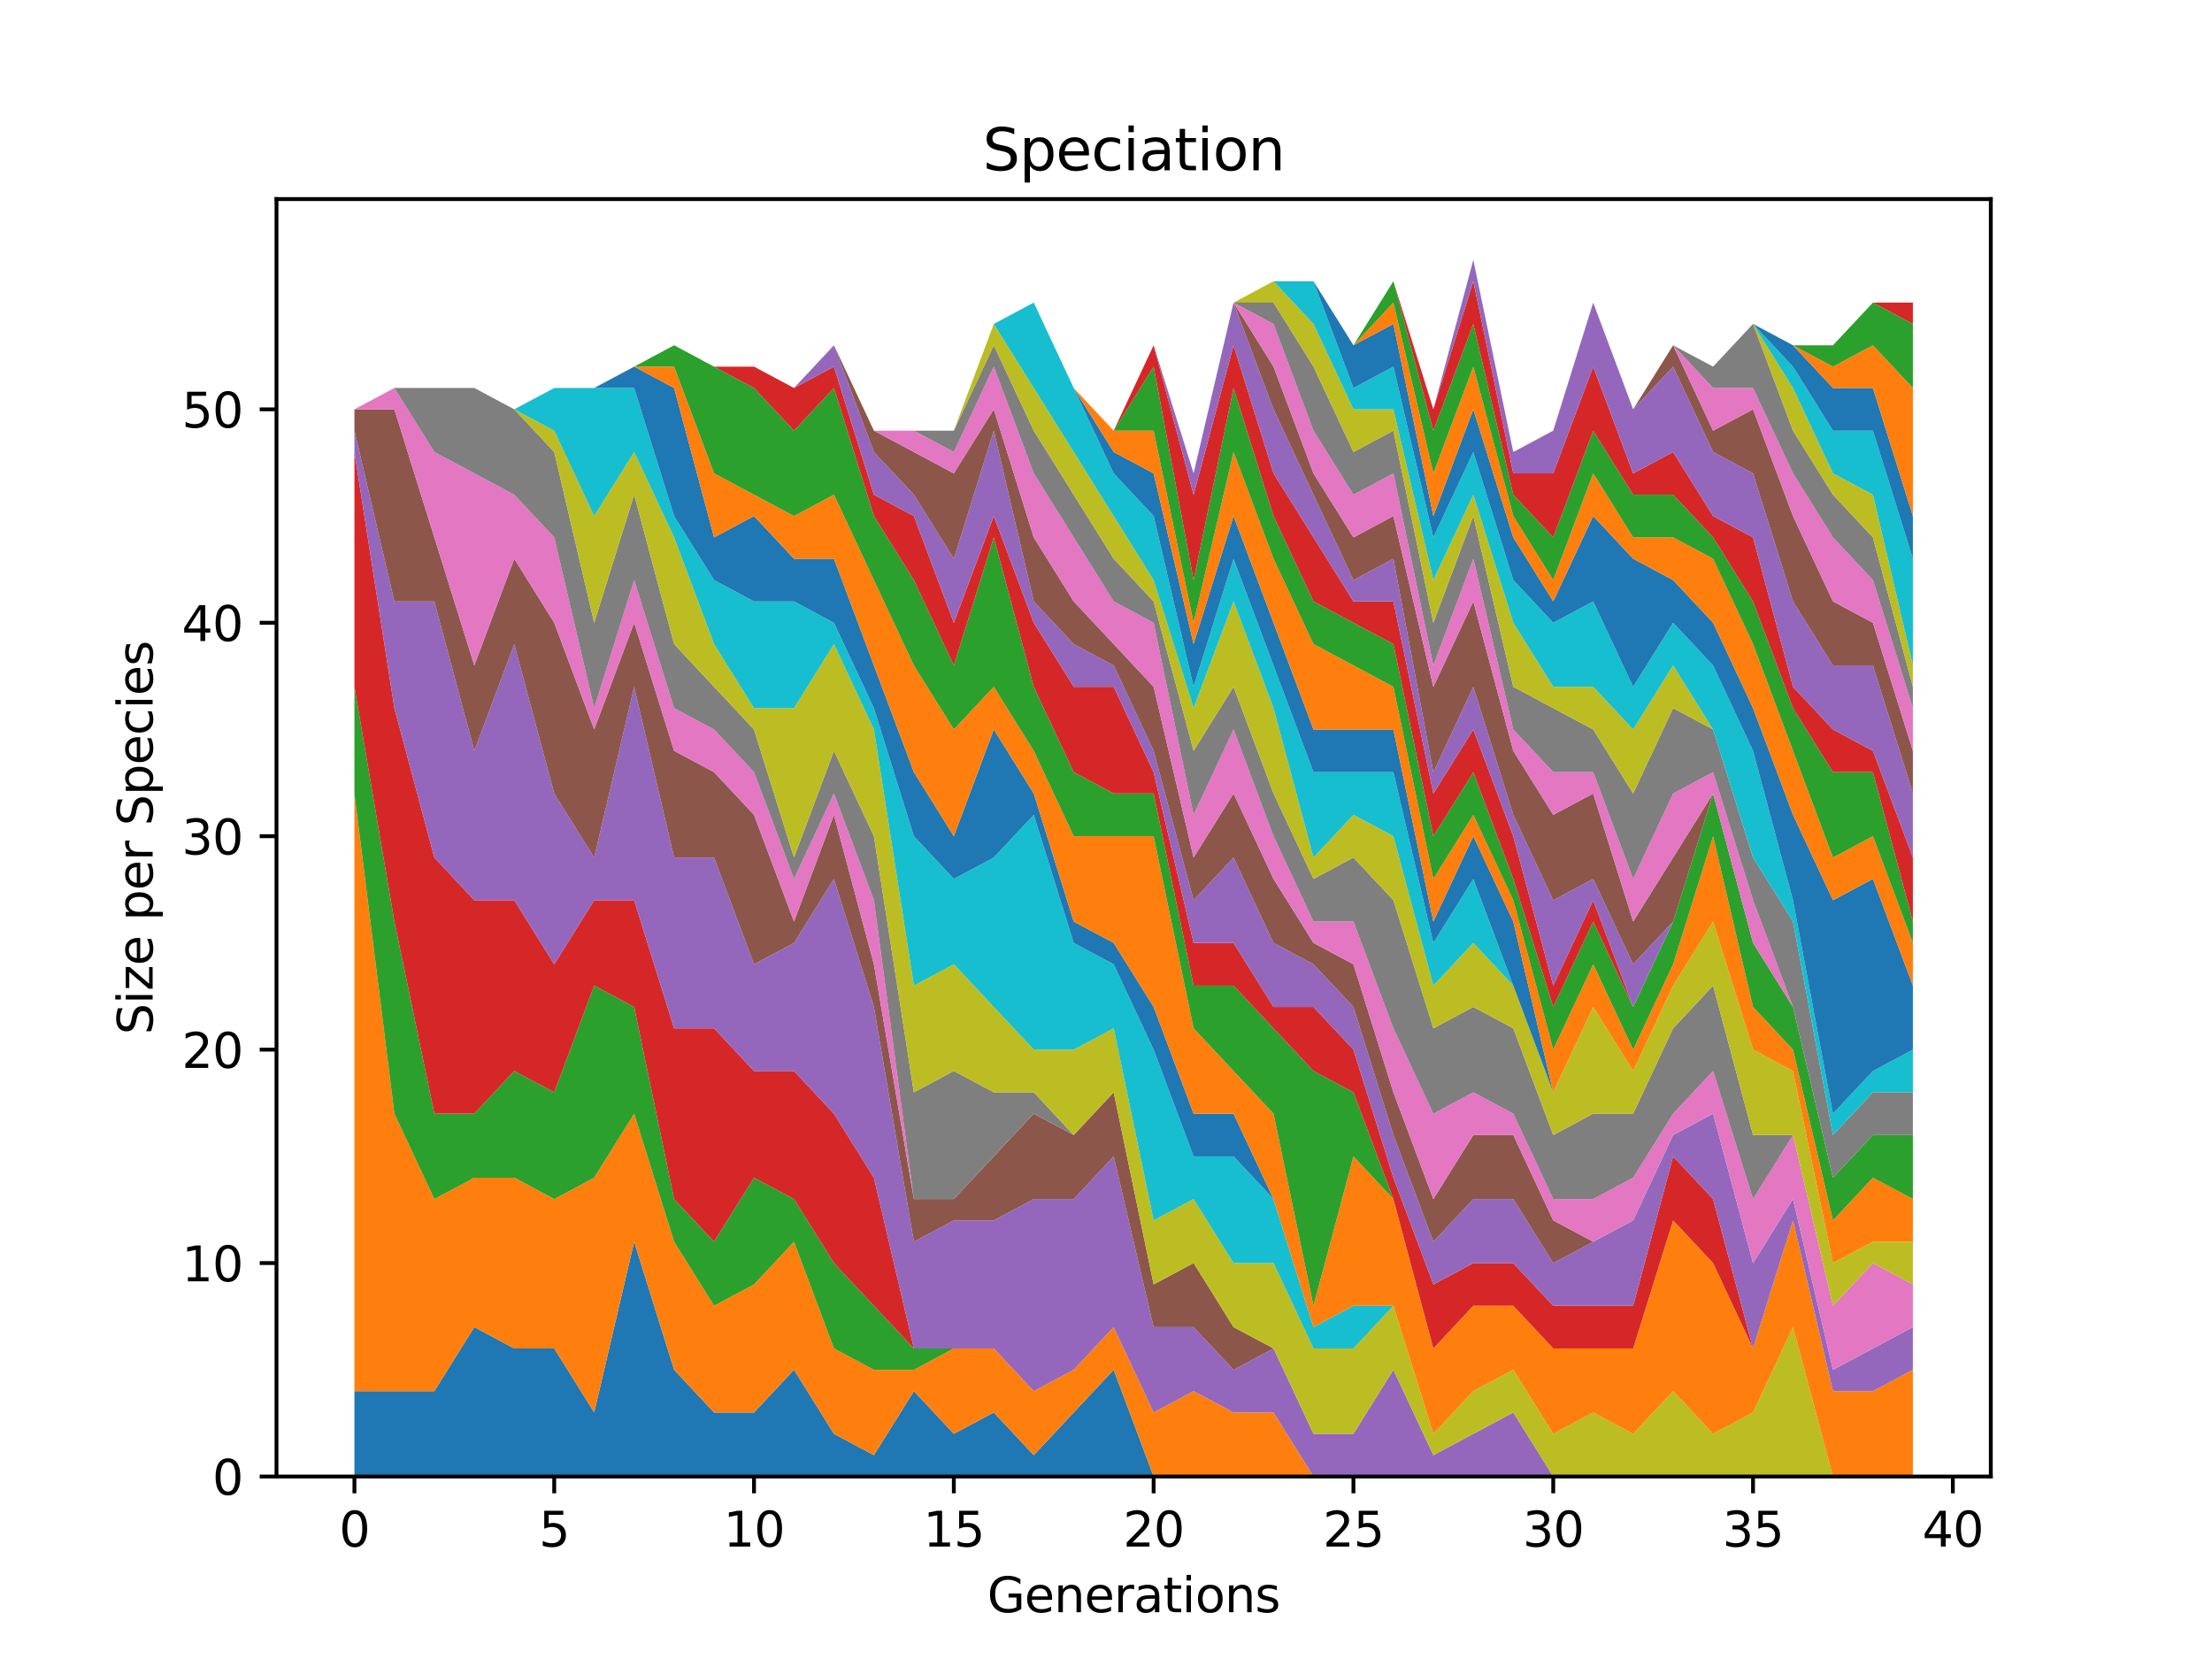 <?xml version="1.0" encoding="utf-8" standalone="no"?>
<!DOCTYPE svg PUBLIC "-//W3C//DTD SVG 1.1//EN"
  "http://www.w3.org/Graphics/SVG/1.1/DTD/svg11.dtd">
<svg xmlns:xlink="http://www.w3.org/1999/xlink" width="460.8pt" height="345.6pt" viewBox="0 0 460.8 345.6" xmlns="http://www.w3.org/2000/svg" version="1.1">
 <defs>
  <style type="text/css">*{stroke-linejoin: round; stroke-linecap: butt}</style>
 </defs>
 <g id="figure_1">
  <g id="patch_1">
   <path d="M 0 345.6 
L 460.8 345.6 
L 460.8 0 
L 0 0 
z
" style="fill: #ffffff"/>
  </g>
  <g id="axes_1">
   <g id="patch_2">
    <path d="M 57.6 307.584 
L 414.72 307.584 
L 414.72 41.472 
L 57.6 41.472 
z
" style="fill: #ffffff"/>
   </g>
   <g id="PolyCollection_1">
    <path d="M 73.833 289.799 
L 73.833 307.584 
L 82.157 307.584 
L 90.482 307.584 
L 98.806 307.584 
L 107.131 307.584 
L 115.455 307.584 
L 123.78 307.584 
L 132.104 307.584 
L 140.429 307.584 
L 148.753 307.584 
L 157.077 307.584 
L 165.402 307.584 
L 173.726 307.584 
L 182.051 307.584 
L 190.375 307.584 
L 198.7 307.584 
L 207.024 307.584 
L 215.349 307.584 
L 223.673 307.584 
L 231.998 307.584 
L 240.322 307.584 
L 248.647 307.584 
L 256.971 307.584 
L 265.296 307.584 
L 273.62 307.584 
L 281.945 307.584 
L 290.269 307.584 
L 298.594 307.584 
L 306.918 307.584 
L 315.243 307.584 
L 323.567 307.584 
L 331.891 307.584 
L 340.216 307.584 
L 348.54 307.584 
L 356.865 307.584 
L 365.189 307.584 
L 373.514 307.584 
L 381.838 307.584 
L 390.163 307.584 
L 398.487 307.584 
L 398.487 307.584 
L 398.487 307.584 
L 390.163 307.584 
L 381.838 307.584 
L 373.514 307.584 
L 365.189 307.584 
L 356.865 307.584 
L 348.54 307.584 
L 340.216 307.584 
L 331.891 307.584 
L 323.567 307.584 
L 315.243 307.584 
L 306.918 307.584 
L 298.594 307.584 
L 290.269 307.584 
L 281.945 307.584 
L 273.62 307.584 
L 265.296 307.584 
L 256.971 307.584 
L 248.647 307.584 
L 240.322 307.584 
L 231.998 285.352 
L 223.673 294.245 
L 215.349 303.138 
L 207.024 294.245 
L 198.7 298.691 
L 190.375 289.799 
L 182.051 303.138 
L 173.726 298.691 
L 165.402 285.352 
L 157.077 294.245 
L 148.753 294.245 
L 140.429 285.352 
L 132.104 258.675 
L 123.78 294.245 
L 115.455 280.906 
L 107.131 280.906 
L 98.806 276.46 
L 90.482 289.799 
L 82.157 289.799 
L 73.833 289.799 
z
" clip-path="url(#pd88b192111)" style="fill: #1f77b4"/>
   </g>
   <g id="PolyCollection_2">
    <path d="M 73.833 165.302 
L 73.833 289.799 
L 82.157 289.799 
L 90.482 289.799 
L 98.806 276.46 
L 107.131 280.906 
L 115.455 280.906 
L 123.78 294.245 
L 132.104 258.675 
L 140.429 285.352 
L 148.753 294.245 
L 157.077 294.245 
L 165.402 285.352 
L 173.726 298.691 
L 182.051 303.138 
L 190.375 289.799 
L 198.7 298.691 
L 207.024 294.245 
L 215.349 303.138 
L 223.673 294.245 
L 231.998 285.352 
L 240.322 307.584 
L 248.647 307.584 
L 256.971 307.584 
L 265.296 307.584 
L 273.62 307.584 
L 281.945 307.584 
L 290.269 307.584 
L 298.594 307.584 
L 306.918 307.584 
L 315.243 307.584 
L 323.567 307.584 
L 331.891 307.584 
L 340.216 307.584 
L 348.54 307.584 
L 356.865 307.584 
L 365.189 307.584 
L 373.514 307.584 
L 381.838 307.584 
L 390.163 307.584 
L 398.487 307.584 
L 398.487 307.584 
L 398.487 307.584 
L 390.163 307.584 
L 381.838 307.584 
L 373.514 307.584 
L 365.189 307.584 
L 356.865 307.584 
L 348.54 307.584 
L 340.216 307.584 
L 331.891 307.584 
L 323.567 307.584 
L 315.243 307.584 
L 306.918 307.584 
L 298.594 307.584 
L 290.269 307.584 
L 281.945 307.584 
L 273.62 307.584 
L 265.296 294.245 
L 256.971 294.245 
L 248.647 289.799 
L 240.322 294.245 
L 231.998 276.46 
L 223.673 285.352 
L 215.349 289.799 
L 207.024 280.906 
L 198.7 280.906 
L 190.375 285.352 
L 182.051 285.352 
L 173.726 280.906 
L 165.402 258.675 
L 157.077 267.567 
L 148.753 272.013 
L 140.429 258.675 
L 132.104 231.997 
L 123.78 245.336 
L 115.455 249.782 
L 107.131 245.336 
L 98.806 245.336 
L 90.482 249.782 
L 82.157 231.997 
L 73.833 165.302 
z
" clip-path="url(#pd88b192111)" style="fill: #ff7f0e"/>
   </g>
   <g id="PolyCollection_3">
    <path d="M 73.833 143.07 
L 73.833 165.302 
L 82.157 231.997 
L 90.482 249.782 
L 98.806 245.336 
L 107.131 245.336 
L 115.455 249.782 
L 123.78 245.336 
L 132.104 231.997 
L 140.429 258.675 
L 148.753 272.013 
L 157.077 267.567 
L 165.402 258.675 
L 173.726 280.906 
L 182.051 285.352 
L 190.375 285.352 
L 198.7 280.906 
L 207.024 280.906 
L 215.349 289.799 
L 223.673 285.352 
L 231.998 276.46 
L 240.322 294.245 
L 248.647 289.799 
L 256.971 294.245 
L 265.296 294.245 
L 273.62 307.584 
L 281.945 307.584 
L 290.269 307.584 
L 298.594 307.584 
L 306.918 307.584 
L 315.243 307.584 
L 323.567 307.584 
L 331.891 307.584 
L 340.216 307.584 
L 348.54 307.584 
L 356.865 307.584 
L 365.189 307.584 
L 373.514 307.584 
L 381.838 307.584 
L 390.163 307.584 
L 398.487 307.584 
L 398.487 307.584 
L 398.487 307.584 
L 390.163 307.584 
L 381.838 307.584 
L 373.514 307.584 
L 365.189 307.584 
L 356.865 307.584 
L 348.54 307.584 
L 340.216 307.584 
L 331.891 307.584 
L 323.567 307.584 
L 315.243 307.584 
L 306.918 307.584 
L 298.594 307.584 
L 290.269 307.584 
L 281.945 307.584 
L 273.62 307.584 
L 265.296 294.245 
L 256.971 294.245 
L 248.647 289.799 
L 240.322 294.245 
L 231.998 276.46 
L 223.673 285.352 
L 215.349 289.799 
L 207.024 280.906 
L 198.7 280.906 
L 190.375 280.906 
L 182.051 272.013 
L 173.726 263.121 
L 165.402 249.782 
L 157.077 245.336 
L 148.753 258.675 
L 140.429 249.782 
L 132.104 209.765 
L 123.78 205.319 
L 115.455 227.55 
L 107.131 223.104 
L 98.806 231.997 
L 90.482 231.997 
L 82.157 191.98 
L 73.833 143.07 
z
" clip-path="url(#pd88b192111)" style="fill: #2ca02c"/>
   </g>
   <g id="PolyCollection_4">
    <path d="M 73.833 94.161 
L 73.833 143.07 
L 82.157 191.98 
L 90.482 231.997 
L 98.806 231.997 
L 107.131 223.104 
L 115.455 227.55 
L 123.78 205.319 
L 132.104 209.765 
L 140.429 249.782 
L 148.753 258.675 
L 157.077 245.336 
L 165.402 249.782 
L 173.726 263.121 
L 182.051 272.013 
L 190.375 280.906 
L 198.7 280.906 
L 207.024 280.906 
L 215.349 289.799 
L 223.673 285.352 
L 231.998 276.46 
L 240.322 294.245 
L 248.647 289.799 
L 256.971 294.245 
L 265.296 294.245 
L 273.62 307.584 
L 281.945 307.584 
L 290.269 307.584 
L 298.594 307.584 
L 306.918 307.584 
L 315.243 307.584 
L 323.567 307.584 
L 331.891 307.584 
L 340.216 307.584 
L 348.54 307.584 
L 356.865 307.584 
L 365.189 307.584 
L 373.514 307.584 
L 381.838 307.584 
L 390.163 307.584 
L 398.487 307.584 
L 398.487 307.584 
L 398.487 307.584 
L 390.163 307.584 
L 381.838 307.584 
L 373.514 307.584 
L 365.189 307.584 
L 356.865 307.584 
L 348.54 307.584 
L 340.216 307.584 
L 331.891 307.584 
L 323.567 307.584 
L 315.243 307.584 
L 306.918 307.584 
L 298.594 307.584 
L 290.269 307.584 
L 281.945 307.584 
L 273.62 307.584 
L 265.296 294.245 
L 256.971 294.245 
L 248.647 289.799 
L 240.322 294.245 
L 231.998 276.46 
L 223.673 285.352 
L 215.349 289.799 
L 207.024 280.906 
L 198.7 280.906 
L 190.375 280.906 
L 182.051 245.336 
L 173.726 231.997 
L 165.402 223.104 
L 157.077 223.104 
L 148.753 214.211 
L 140.429 214.211 
L 132.104 187.533 
L 123.78 187.533 
L 115.455 200.872 
L 107.131 187.533 
L 98.806 187.533 
L 90.482 178.641 
L 82.157 147.517 
L 73.833 94.161 
z
" clip-path="url(#pd88b192111)" style="fill: #d62728"/>
   </g>
   <g id="PolyCollection_5">
    <path d="M 73.833 89.715 
L 73.833 94.161 
L 82.157 147.517 
L 90.482 178.641 
L 98.806 187.533 
L 107.131 187.533 
L 115.455 200.872 
L 123.78 187.533 
L 132.104 187.533 
L 140.429 214.211 
L 148.753 214.211 
L 157.077 223.104 
L 165.402 223.104 
L 173.726 231.997 
L 182.051 245.336 
L 190.375 280.906 
L 198.7 280.906 
L 207.024 280.906 
L 215.349 289.799 
L 223.673 285.352 
L 231.998 276.46 
L 240.322 294.245 
L 248.647 289.799 
L 256.971 294.245 
L 265.296 294.245 
L 273.62 307.584 
L 281.945 307.584 
L 290.269 307.584 
L 298.594 307.584 
L 306.918 307.584 
L 315.243 307.584 
L 323.567 307.584 
L 331.891 307.584 
L 340.216 307.584 
L 348.54 307.584 
L 356.865 307.584 
L 365.189 307.584 
L 373.514 307.584 
L 381.838 307.584 
L 390.163 307.584 
L 398.487 307.584 
L 398.487 307.584 
L 398.487 307.584 
L 390.163 307.584 
L 381.838 307.584 
L 373.514 307.584 
L 365.189 307.584 
L 356.865 307.584 
L 348.54 307.584 
L 340.216 307.584 
L 331.891 307.584 
L 323.567 307.584 
L 315.243 294.245 
L 306.918 298.691 
L 298.594 303.138 
L 290.269 285.352 
L 281.945 298.691 
L 273.62 298.691 
L 265.296 280.906 
L 256.971 285.352 
L 248.647 276.46 
L 240.322 276.46 
L 231.998 240.889 
L 223.673 249.782 
L 215.349 249.782 
L 207.024 254.228 
L 198.7 254.228 
L 190.375 258.675 
L 182.051 209.765 
L 173.726 183.087 
L 165.402 196.426 
L 157.077 200.872 
L 148.753 178.641 
L 140.429 178.641 
L 132.104 143.07 
L 123.78 178.641 
L 115.455 165.302 
L 107.131 134.178 
L 98.806 156.409 
L 90.482 125.285 
L 82.157 125.285 
L 73.833 89.715 
z
" clip-path="url(#pd88b192111)" style="fill: #9467bd"/>
   </g>
   <g id="PolyCollection_6">
    <path d="M 73.833 85.268 
L 73.833 89.715 
L 82.157 125.285 
L 90.482 125.285 
L 98.806 156.409 
L 107.131 134.178 
L 115.455 165.302 
L 123.78 178.641 
L 132.104 143.07 
L 140.429 178.641 
L 148.753 178.641 
L 157.077 200.872 
L 165.402 196.426 
L 173.726 183.087 
L 182.051 209.765 
L 190.375 258.675 
L 198.7 254.228 
L 207.024 254.228 
L 215.349 249.782 
L 223.673 249.782 
L 231.998 240.889 
L 240.322 276.46 
L 248.647 276.46 
L 256.971 285.352 
L 265.296 280.906 
L 273.62 298.691 
L 281.945 298.691 
L 290.269 285.352 
L 298.594 303.138 
L 306.918 298.691 
L 315.243 294.245 
L 323.567 307.584 
L 331.891 307.584 
L 340.216 307.584 
L 348.54 307.584 
L 356.865 307.584 
L 365.189 307.584 
L 373.514 307.584 
L 381.838 307.584 
L 390.163 307.584 
L 398.487 307.584 
L 398.487 307.584 
L 398.487 307.584 
L 390.163 307.584 
L 381.838 307.584 
L 373.514 307.584 
L 365.189 307.584 
L 356.865 307.584 
L 348.54 307.584 
L 340.216 307.584 
L 331.891 307.584 
L 323.567 307.584 
L 315.243 294.245 
L 306.918 298.691 
L 298.594 303.138 
L 290.269 285.352 
L 281.945 298.691 
L 273.62 298.691 
L 265.296 280.906 
L 256.971 276.46 
L 248.647 263.121 
L 240.322 267.567 
L 231.998 227.55 
L 223.673 236.443 
L 215.349 231.997 
L 207.024 240.889 
L 198.7 249.782 
L 190.375 249.782 
L 182.051 200.872 
L 173.726 169.748 
L 165.402 191.98 
L 157.077 169.748 
L 148.753 160.856 
L 140.429 156.409 
L 132.104 129.731 
L 123.78 151.963 
L 115.455 129.731 
L 107.131 116.392 
L 98.806 138.624 
L 90.482 111.946 
L 82.157 85.268 
L 73.833 85.268 
z
" clip-path="url(#pd88b192111)" style="fill: #8c564b"/>
   </g>
   <g id="PolyCollection_7">
    <path d="M 73.833 85.268 
L 73.833 85.268 
L 82.157 85.268 
L 90.482 111.946 
L 98.806 138.624 
L 107.131 116.392 
L 115.455 129.731 
L 123.78 151.963 
L 132.104 129.731 
L 140.429 156.409 
L 148.753 160.856 
L 157.077 169.748 
L 165.402 191.98 
L 173.726 169.748 
L 182.051 200.872 
L 190.375 249.782 
L 198.7 249.782 
L 207.024 240.889 
L 215.349 231.997 
L 223.673 236.443 
L 231.998 227.55 
L 240.322 267.567 
L 248.647 263.121 
L 256.971 276.46 
L 265.296 280.906 
L 273.62 298.691 
L 281.945 298.691 
L 290.269 285.352 
L 298.594 303.138 
L 306.918 298.691 
L 315.243 294.245 
L 323.567 307.584 
L 331.891 307.584 
L 340.216 307.584 
L 348.54 307.584 
L 356.865 307.584 
L 365.189 307.584 
L 373.514 307.584 
L 381.838 307.584 
L 390.163 307.584 
L 398.487 307.584 
L 398.487 307.584 
L 398.487 307.584 
L 390.163 307.584 
L 381.838 307.584 
L 373.514 307.584 
L 365.189 307.584 
L 356.865 307.584 
L 348.54 307.584 
L 340.216 307.584 
L 331.891 307.584 
L 323.567 307.584 
L 315.243 294.245 
L 306.918 298.691 
L 298.594 303.138 
L 290.269 285.352 
L 281.945 298.691 
L 273.62 298.691 
L 265.296 280.906 
L 256.971 276.46 
L 248.647 263.121 
L 240.322 267.567 
L 231.998 227.55 
L 223.673 236.443 
L 215.349 231.997 
L 207.024 240.889 
L 198.7 249.782 
L 190.375 249.782 
L 182.051 187.533 
L 173.726 165.302 
L 165.402 183.087 
L 157.077 160.856 
L 148.753 151.963 
L 140.429 147.517 
L 132.104 120.839 
L 123.78 147.517 
L 115.455 111.946 
L 107.131 103.053 
L 98.806 98.607 
L 90.482 94.161 
L 82.157 80.822 
L 73.833 85.268 
z
" clip-path="url(#pd88b192111)" style="fill: #e377c2"/>
   </g>
   <g id="PolyCollection_8">
    <path d="M 73.833 85.268 
L 73.833 85.268 
L 82.157 80.822 
L 90.482 94.161 
L 98.806 98.607 
L 107.131 103.053 
L 115.455 111.946 
L 123.78 147.517 
L 132.104 120.839 
L 140.429 147.517 
L 148.753 151.963 
L 157.077 160.856 
L 165.402 183.087 
L 173.726 165.302 
L 182.051 187.533 
L 190.375 249.782 
L 198.7 249.782 
L 207.024 240.889 
L 215.349 231.997 
L 223.673 236.443 
L 231.998 227.55 
L 240.322 267.567 
L 248.647 263.121 
L 256.971 276.46 
L 265.296 280.906 
L 273.62 298.691 
L 281.945 298.691 
L 290.269 285.352 
L 298.594 303.138 
L 306.918 298.691 
L 315.243 294.245 
L 323.567 307.584 
L 331.891 307.584 
L 340.216 307.584 
L 348.54 307.584 
L 356.865 307.584 
L 365.189 307.584 
L 373.514 307.584 
L 381.838 307.584 
L 390.163 307.584 
L 398.487 307.584 
L 398.487 307.584 
L 398.487 307.584 
L 390.163 307.584 
L 381.838 307.584 
L 373.514 307.584 
L 365.189 307.584 
L 356.865 307.584 
L 348.54 307.584 
L 340.216 307.584 
L 331.891 307.584 
L 323.567 307.584 
L 315.243 294.245 
L 306.918 298.691 
L 298.594 303.138 
L 290.269 285.352 
L 281.945 298.691 
L 273.62 298.691 
L 265.296 280.906 
L 256.971 276.46 
L 248.647 263.121 
L 240.322 267.567 
L 231.998 227.55 
L 223.673 236.443 
L 215.349 227.55 
L 207.024 227.55 
L 198.7 223.104 
L 190.375 227.55 
L 182.051 174.195 
L 173.726 156.409 
L 165.402 178.641 
L 157.077 151.963 
L 148.753 143.07 
L 140.429 134.178 
L 132.104 103.053 
L 123.78 129.731 
L 115.455 94.161 
L 107.131 85.268 
L 98.806 80.822 
L 90.482 80.822 
L 82.157 80.822 
L 73.833 85.268 
z
" clip-path="url(#pd88b192111)" style="fill: #7f7f7f"/>
   </g>
   <g id="PolyCollection_9">
    <path d="M 73.833 85.268 
L 73.833 85.268 
L 82.157 80.822 
L 90.482 80.822 
L 98.806 80.822 
L 107.131 85.268 
L 115.455 94.161 
L 123.78 129.731 
L 132.104 103.053 
L 140.429 134.178 
L 148.753 143.07 
L 157.077 151.963 
L 165.402 178.641 
L 173.726 156.409 
L 182.051 174.195 
L 190.375 227.55 
L 198.7 223.104 
L 207.024 227.55 
L 215.349 227.55 
L 223.673 236.443 
L 231.998 227.55 
L 240.322 267.567 
L 248.647 263.121 
L 256.971 276.46 
L 265.296 280.906 
L 273.62 298.691 
L 281.945 298.691 
L 290.269 285.352 
L 298.594 303.138 
L 306.918 298.691 
L 315.243 294.245 
L 323.567 307.584 
L 331.891 307.584 
L 340.216 307.584 
L 348.54 307.584 
L 356.865 307.584 
L 365.189 307.584 
L 373.514 307.584 
L 381.838 307.584 
L 390.163 307.584 
L 398.487 307.584 
L 398.487 307.584 
L 398.487 307.584 
L 390.163 307.584 
L 381.838 307.584 
L 373.514 276.46 
L 365.189 294.245 
L 356.865 298.691 
L 348.54 289.799 
L 340.216 298.691 
L 331.891 294.245 
L 323.567 298.691 
L 315.243 285.352 
L 306.918 289.799 
L 298.594 298.691 
L 290.269 272.013 
L 281.945 280.906 
L 273.62 280.906 
L 265.296 263.121 
L 256.971 263.121 
L 248.647 249.782 
L 240.322 254.228 
L 231.998 214.211 
L 223.673 218.658 
L 215.349 218.658 
L 207.024 209.765 
L 198.7 200.872 
L 190.375 205.319 
L 182.051 151.963 
L 173.726 134.178 
L 165.402 147.517 
L 157.077 147.517 
L 148.753 134.178 
L 140.429 111.946 
L 132.104 94.161 
L 123.78 107.5 
L 115.455 89.715 
L 107.131 85.268 
L 98.806 80.822 
L 90.482 80.822 
L 82.157 80.822 
L 73.833 85.268 
z
" clip-path="url(#pd88b192111)" style="fill: #bcbd22"/>
   </g>
   <g id="PolyCollection_10">
    <path d="M 73.833 85.268 
L 73.833 85.268 
L 82.157 80.822 
L 90.482 80.822 
L 98.806 80.822 
L 107.131 85.268 
L 115.455 89.715 
L 123.78 107.5 
L 132.104 94.161 
L 140.429 111.946 
L 148.753 134.178 
L 157.077 147.517 
L 165.402 147.517 
L 173.726 134.178 
L 182.051 151.963 
L 190.375 205.319 
L 198.7 200.872 
L 207.024 209.765 
L 215.349 218.658 
L 223.673 218.658 
L 231.998 214.211 
L 240.322 254.228 
L 248.647 249.782 
L 256.971 263.121 
L 265.296 263.121 
L 273.62 280.906 
L 281.945 280.906 
L 290.269 272.013 
L 298.594 298.691 
L 306.918 289.799 
L 315.243 285.352 
L 323.567 298.691 
L 331.891 294.245 
L 340.216 298.691 
L 348.54 289.799 
L 356.865 298.691 
L 365.189 294.245 
L 373.514 276.46 
L 381.838 307.584 
L 390.163 307.584 
L 398.487 307.584 
L 398.487 307.584 
L 398.487 307.584 
L 390.163 307.584 
L 381.838 307.584 
L 373.514 276.46 
L 365.189 294.245 
L 356.865 298.691 
L 348.54 289.799 
L 340.216 298.691 
L 331.891 294.245 
L 323.567 298.691 
L 315.243 285.352 
L 306.918 289.799 
L 298.594 298.691 
L 290.269 272.013 
L 281.945 272.013 
L 273.62 276.46 
L 265.296 249.782 
L 256.971 240.889 
L 248.647 240.889 
L 240.322 218.658 
L 231.998 200.872 
L 223.673 196.426 
L 215.349 169.748 
L 207.024 178.641 
L 198.7 183.087 
L 190.375 174.195 
L 182.051 147.517 
L 173.726 129.731 
L 165.402 125.285 
L 157.077 125.285 
L 148.753 120.839 
L 140.429 107.5 
L 132.104 80.822 
L 123.78 80.822 
L 115.455 80.822 
L 107.131 85.268 
L 98.806 80.822 
L 90.482 80.822 
L 82.157 80.822 
L 73.833 85.268 
z
" clip-path="url(#pd88b192111)" style="fill: #17becf"/>
   </g>
   <g id="PolyCollection_11">
    <path d="M 73.833 85.268 
L 73.833 85.268 
L 82.157 80.822 
L 90.482 80.822 
L 98.806 80.822 
L 107.131 85.268 
L 115.455 80.822 
L 123.78 80.822 
L 132.104 80.822 
L 140.429 107.5 
L 148.753 120.839 
L 157.077 125.285 
L 165.402 125.285 
L 173.726 129.731 
L 182.051 147.517 
L 190.375 174.195 
L 198.7 183.087 
L 207.024 178.641 
L 215.349 169.748 
L 223.673 196.426 
L 231.998 200.872 
L 240.322 218.658 
L 248.647 240.889 
L 256.971 240.889 
L 265.296 249.782 
L 273.62 276.46 
L 281.945 272.013 
L 290.269 272.013 
L 298.594 298.691 
L 306.918 289.799 
L 315.243 285.352 
L 323.567 298.691 
L 331.891 294.245 
L 340.216 298.691 
L 348.54 289.799 
L 356.865 298.691 
L 365.189 294.245 
L 373.514 276.46 
L 381.838 307.584 
L 390.163 307.584 
L 398.487 307.584 
L 398.487 307.584 
L 398.487 307.584 
L 390.163 307.584 
L 381.838 307.584 
L 373.514 276.46 
L 365.189 294.245 
L 356.865 298.691 
L 348.54 289.799 
L 340.216 298.691 
L 331.891 294.245 
L 323.567 298.691 
L 315.243 285.352 
L 306.918 289.799 
L 298.594 298.691 
L 290.269 272.013 
L 281.945 272.013 
L 273.62 276.46 
L 265.296 249.782 
L 256.971 231.997 
L 248.647 231.997 
L 240.322 209.765 
L 231.998 196.426 
L 223.673 191.98 
L 215.349 165.302 
L 207.024 151.963 
L 198.7 174.195 
L 190.375 160.856 
L 182.051 138.624 
L 173.726 116.392 
L 165.402 116.392 
L 157.077 107.5 
L 148.753 111.946 
L 140.429 80.822 
L 132.104 76.376 
L 123.78 80.822 
L 115.455 80.822 
L 107.131 85.268 
L 98.806 80.822 
L 90.482 80.822 
L 82.157 80.822 
L 73.833 85.268 
z
" clip-path="url(#pd88b192111)" style="fill: #1f77b4"/>
   </g>
   <g id="PolyCollection_12">
    <path d="M 73.833 85.268 
L 73.833 85.268 
L 82.157 80.822 
L 90.482 80.822 
L 98.806 80.822 
L 107.131 85.268 
L 115.455 80.822 
L 123.78 80.822 
L 132.104 76.376 
L 140.429 80.822 
L 148.753 111.946 
L 157.077 107.5 
L 165.402 116.392 
L 173.726 116.392 
L 182.051 138.624 
L 190.375 160.856 
L 198.7 174.195 
L 207.024 151.963 
L 215.349 165.302 
L 223.673 191.98 
L 231.998 196.426 
L 240.322 209.765 
L 248.647 231.997 
L 256.971 231.997 
L 265.296 249.782 
L 273.62 276.46 
L 281.945 272.013 
L 290.269 272.013 
L 298.594 298.691 
L 306.918 289.799 
L 315.243 285.352 
L 323.567 298.691 
L 331.891 294.245 
L 340.216 298.691 
L 348.54 289.799 
L 356.865 298.691 
L 365.189 294.245 
L 373.514 276.46 
L 381.838 307.584 
L 390.163 307.584 
L 398.487 307.584 
L 398.487 285.352 
L 398.487 285.352 
L 390.163 289.799 
L 381.838 289.799 
L 373.514 254.228 
L 365.189 280.906 
L 356.865 263.121 
L 348.54 254.228 
L 340.216 280.906 
L 331.891 280.906 
L 323.567 280.906 
L 315.243 272.013 
L 306.918 272.013 
L 298.594 280.906 
L 290.269 249.782 
L 281.945 240.889 
L 273.62 272.013 
L 265.296 231.997 
L 256.971 223.104 
L 248.647 214.211 
L 240.322 174.195 
L 231.998 174.195 
L 223.673 174.195 
L 215.349 156.409 
L 207.024 143.07 
L 198.7 151.963 
L 190.375 138.624 
L 182.051 120.839 
L 173.726 103.053 
L 165.402 107.5 
L 157.077 103.053 
L 148.753 98.607 
L 140.429 76.376 
L 132.104 76.376 
L 123.78 80.822 
L 115.455 80.822 
L 107.131 85.268 
L 98.806 80.822 
L 90.482 80.822 
L 82.157 80.822 
L 73.833 85.268 
z
" clip-path="url(#pd88b192111)" style="fill: #ff7f0e"/>
   </g>
   <g id="PolyCollection_13">
    <path d="M 73.833 85.268 
L 73.833 85.268 
L 82.157 80.822 
L 90.482 80.822 
L 98.806 80.822 
L 107.131 85.268 
L 115.455 80.822 
L 123.78 80.822 
L 132.104 76.376 
L 140.429 76.376 
L 148.753 98.607 
L 157.077 103.053 
L 165.402 107.5 
L 173.726 103.053 
L 182.051 120.839 
L 190.375 138.624 
L 198.7 151.963 
L 207.024 143.07 
L 215.349 156.409 
L 223.673 174.195 
L 231.998 174.195 
L 240.322 174.195 
L 248.647 214.211 
L 256.971 223.104 
L 265.296 231.997 
L 273.62 272.013 
L 281.945 240.889 
L 290.269 249.782 
L 298.594 280.906 
L 306.918 272.013 
L 315.243 272.013 
L 323.567 280.906 
L 331.891 280.906 
L 340.216 280.906 
L 348.54 254.228 
L 356.865 263.121 
L 365.189 280.906 
L 373.514 254.228 
L 381.838 289.799 
L 390.163 289.799 
L 398.487 285.352 
L 398.487 285.352 
L 398.487 285.352 
L 390.163 289.799 
L 381.838 289.799 
L 373.514 254.228 
L 365.189 280.906 
L 356.865 263.121 
L 348.54 254.228 
L 340.216 280.906 
L 331.891 280.906 
L 323.567 280.906 
L 315.243 272.013 
L 306.918 272.013 
L 298.594 280.906 
L 290.269 249.782 
L 281.945 227.55 
L 273.62 223.104 
L 265.296 214.211 
L 256.971 205.319 
L 248.647 205.319 
L 240.322 165.302 
L 231.998 165.302 
L 223.673 160.856 
L 215.349 143.07 
L 207.024 111.946 
L 198.7 138.624 
L 190.375 120.839 
L 182.051 107.5 
L 173.726 80.822 
L 165.402 89.715 
L 157.077 80.822 
L 148.753 76.376 
L 140.429 71.929 
L 132.104 76.376 
L 123.78 80.822 
L 115.455 80.822 
L 107.131 85.268 
L 98.806 80.822 
L 90.482 80.822 
L 82.157 80.822 
L 73.833 85.268 
z
" clip-path="url(#pd88b192111)" style="fill: #2ca02c"/>
   </g>
   <g id="PolyCollection_14">
    <path d="M 73.833 85.268 
L 73.833 85.268 
L 82.157 80.822 
L 90.482 80.822 
L 98.806 80.822 
L 107.131 85.268 
L 115.455 80.822 
L 123.78 80.822 
L 132.104 76.376 
L 140.429 71.929 
L 148.753 76.376 
L 157.077 80.822 
L 165.402 89.715 
L 173.726 80.822 
L 182.051 107.5 
L 190.375 120.839 
L 198.7 138.624 
L 207.024 111.946 
L 215.349 143.07 
L 223.673 160.856 
L 231.998 165.302 
L 240.322 165.302 
L 248.647 205.319 
L 256.971 205.319 
L 265.296 214.211 
L 273.62 223.104 
L 281.945 227.55 
L 290.269 249.782 
L 298.594 280.906 
L 306.918 272.013 
L 315.243 272.013 
L 323.567 280.906 
L 331.891 280.906 
L 340.216 280.906 
L 348.54 254.228 
L 356.865 263.121 
L 365.189 280.906 
L 373.514 254.228 
L 381.838 289.799 
L 390.163 289.799 
L 398.487 285.352 
L 398.487 285.352 
L 398.487 285.352 
L 390.163 289.799 
L 381.838 289.799 
L 373.514 254.228 
L 365.189 280.906 
L 356.865 249.782 
L 348.54 240.889 
L 340.216 272.013 
L 331.891 272.013 
L 323.567 272.013 
L 315.243 263.121 
L 306.918 263.121 
L 298.594 267.567 
L 290.269 245.336 
L 281.945 218.658 
L 273.62 209.765 
L 265.296 209.765 
L 256.971 196.426 
L 248.647 196.426 
L 240.322 160.856 
L 231.998 143.07 
L 223.673 143.07 
L 215.349 129.731 
L 207.024 107.5 
L 198.7 129.731 
L 190.375 107.5 
L 182.051 103.053 
L 173.726 76.376 
L 165.402 80.822 
L 157.077 76.376 
L 148.753 76.376 
L 140.429 71.929 
L 132.104 76.376 
L 123.78 80.822 
L 115.455 80.822 
L 107.131 85.268 
L 98.806 80.822 
L 90.482 80.822 
L 82.157 80.822 
L 73.833 85.268 
z
" clip-path="url(#pd88b192111)" style="fill: #d62728"/>
   </g>
   <g id="PolyCollection_15">
    <path d="M 73.833 85.268 
L 73.833 85.268 
L 82.157 80.822 
L 90.482 80.822 
L 98.806 80.822 
L 107.131 85.268 
L 115.455 80.822 
L 123.78 80.822 
L 132.104 76.376 
L 140.429 71.929 
L 148.753 76.376 
L 157.077 76.376 
L 165.402 80.822 
L 173.726 76.376 
L 182.051 103.053 
L 190.375 107.5 
L 198.7 129.731 
L 207.024 107.5 
L 215.349 129.731 
L 223.673 143.07 
L 231.998 143.07 
L 240.322 160.856 
L 248.647 196.426 
L 256.971 196.426 
L 265.296 209.765 
L 273.62 209.765 
L 281.945 218.658 
L 290.269 245.336 
L 298.594 267.567 
L 306.918 263.121 
L 315.243 263.121 
L 323.567 272.013 
L 331.891 272.013 
L 340.216 272.013 
L 348.54 240.889 
L 356.865 249.782 
L 365.189 280.906 
L 373.514 254.228 
L 381.838 289.799 
L 390.163 289.799 
L 398.487 285.352 
L 398.487 276.46 
L 398.487 276.46 
L 390.163 280.906 
L 381.838 285.352 
L 373.514 249.782 
L 365.189 263.121 
L 356.865 231.997 
L 348.54 236.443 
L 340.216 254.228 
L 331.891 258.675 
L 323.567 263.121 
L 315.243 249.782 
L 306.918 249.782 
L 298.594 258.675 
L 290.269 236.443 
L 281.945 209.765 
L 273.62 200.872 
L 265.296 196.426 
L 256.971 178.641 
L 248.647 187.533 
L 240.322 156.409 
L 231.998 138.624 
L 223.673 134.178 
L 215.349 125.285 
L 207.024 89.715 
L 198.7 116.392 
L 190.375 103.053 
L 182.051 94.161 
L 173.726 71.929 
L 165.402 80.822 
L 157.077 76.376 
L 148.753 76.376 
L 140.429 71.929 
L 132.104 76.376 
L 123.78 80.822 
L 115.455 80.822 
L 107.131 85.268 
L 98.806 80.822 
L 90.482 80.822 
L 82.157 80.822 
L 73.833 85.268 
z
" clip-path="url(#pd88b192111)" style="fill: #9467bd"/>
   </g>
   <g id="PolyCollection_16">
    <path d="M 73.833 85.268 
L 73.833 85.268 
L 82.157 80.822 
L 90.482 80.822 
L 98.806 80.822 
L 107.131 85.268 
L 115.455 80.822 
L 123.78 80.822 
L 132.104 76.376 
L 140.429 71.929 
L 148.753 76.376 
L 157.077 76.376 
L 165.402 80.822 
L 173.726 71.929 
L 182.051 94.161 
L 190.375 103.053 
L 198.7 116.392 
L 207.024 89.715 
L 215.349 125.285 
L 223.673 134.178 
L 231.998 138.624 
L 240.322 156.409 
L 248.647 187.533 
L 256.971 178.641 
L 265.296 196.426 
L 273.62 200.872 
L 281.945 209.765 
L 290.269 236.443 
L 298.594 258.675 
L 306.918 249.782 
L 315.243 249.782 
L 323.567 263.121 
L 331.891 258.675 
L 340.216 254.228 
L 348.54 236.443 
L 356.865 231.997 
L 365.189 263.121 
L 373.514 249.782 
L 381.838 285.352 
L 390.163 280.906 
L 398.487 276.46 
L 398.487 276.46 
L 398.487 276.46 
L 390.163 280.906 
L 381.838 285.352 
L 373.514 249.782 
L 365.189 263.121 
L 356.865 231.997 
L 348.54 236.443 
L 340.216 254.228 
L 331.891 258.675 
L 323.567 254.228 
L 315.243 236.443 
L 306.918 236.443 
L 298.594 249.782 
L 290.269 227.55 
L 281.945 200.872 
L 273.62 196.426 
L 265.296 183.087 
L 256.971 165.302 
L 248.647 178.641 
L 240.322 143.07 
L 231.998 134.178 
L 223.673 125.285 
L 215.349 111.946 
L 207.024 85.268 
L 198.7 98.607 
L 190.375 94.161 
L 182.051 89.715 
L 173.726 71.929 
L 165.402 80.822 
L 157.077 76.376 
L 148.753 76.376 
L 140.429 71.929 
L 132.104 76.376 
L 123.78 80.822 
L 115.455 80.822 
L 107.131 85.268 
L 98.806 80.822 
L 90.482 80.822 
L 82.157 80.822 
L 73.833 85.268 
z
" clip-path="url(#pd88b192111)" style="fill: #8c564b"/>
   </g>
   <g id="PolyCollection_17">
    <path d="M 73.833 85.268 
L 73.833 85.268 
L 82.157 80.822 
L 90.482 80.822 
L 98.806 80.822 
L 107.131 85.268 
L 115.455 80.822 
L 123.78 80.822 
L 132.104 76.376 
L 140.429 71.929 
L 148.753 76.376 
L 157.077 76.376 
L 165.402 80.822 
L 173.726 71.929 
L 182.051 89.715 
L 190.375 94.161 
L 198.7 98.607 
L 207.024 85.268 
L 215.349 111.946 
L 223.673 125.285 
L 231.998 134.178 
L 240.322 143.07 
L 248.647 178.641 
L 256.971 165.302 
L 265.296 183.087 
L 273.62 196.426 
L 281.945 200.872 
L 290.269 227.55 
L 298.594 249.782 
L 306.918 236.443 
L 315.243 236.443 
L 323.567 254.228 
L 331.891 258.675 
L 340.216 254.228 
L 348.54 236.443 
L 356.865 231.997 
L 365.189 263.121 
L 373.514 249.782 
L 381.838 285.352 
L 390.163 280.906 
L 398.487 276.46 
L 398.487 267.567 
L 398.487 267.567 
L 390.163 263.121 
L 381.838 272.013 
L 373.514 236.443 
L 365.189 249.782 
L 356.865 223.104 
L 348.54 231.997 
L 340.216 245.336 
L 331.891 249.782 
L 323.567 249.782 
L 315.243 231.997 
L 306.918 227.55 
L 298.594 231.997 
L 290.269 214.211 
L 281.945 191.98 
L 273.62 191.98 
L 265.296 174.195 
L 256.971 151.963 
L 248.647 169.748 
L 240.322 129.731 
L 231.998 125.285 
L 223.673 111.946 
L 215.349 98.607 
L 207.024 76.376 
L 198.7 94.161 
L 190.375 89.715 
L 182.051 89.715 
L 173.726 71.929 
L 165.402 80.822 
L 157.077 76.376 
L 148.753 76.376 
L 140.429 71.929 
L 132.104 76.376 
L 123.78 80.822 
L 115.455 80.822 
L 107.131 85.268 
L 98.806 80.822 
L 90.482 80.822 
L 82.157 80.822 
L 73.833 85.268 
z
" clip-path="url(#pd88b192111)" style="fill: #e377c2"/>
   </g>
   <g id="PolyCollection_18">
    <path d="M 73.833 85.268 
L 73.833 85.268 
L 82.157 80.822 
L 90.482 80.822 
L 98.806 80.822 
L 107.131 85.268 
L 115.455 80.822 
L 123.78 80.822 
L 132.104 76.376 
L 140.429 71.929 
L 148.753 76.376 
L 157.077 76.376 
L 165.402 80.822 
L 173.726 71.929 
L 182.051 89.715 
L 190.375 89.715 
L 198.7 94.161 
L 207.024 76.376 
L 215.349 98.607 
L 223.673 111.946 
L 231.998 125.285 
L 240.322 129.731 
L 248.647 169.748 
L 256.971 151.963 
L 265.296 174.195 
L 273.62 191.98 
L 281.945 191.98 
L 290.269 214.211 
L 298.594 231.997 
L 306.918 227.55 
L 315.243 231.997 
L 323.567 249.782 
L 331.891 249.782 
L 340.216 245.336 
L 348.54 231.997 
L 356.865 223.104 
L 365.189 249.782 
L 373.514 236.443 
L 381.838 272.013 
L 390.163 263.121 
L 398.487 267.567 
L 398.487 267.567 
L 398.487 267.567 
L 390.163 263.121 
L 381.838 272.013 
L 373.514 236.443 
L 365.189 236.443 
L 356.865 205.319 
L 348.54 214.211 
L 340.216 231.997 
L 331.891 231.997 
L 323.567 236.443 
L 315.243 214.211 
L 306.918 209.765 
L 298.594 214.211 
L 290.269 187.533 
L 281.945 178.641 
L 273.62 183.087 
L 265.296 165.302 
L 256.971 143.07 
L 248.647 156.409 
L 240.322 125.285 
L 231.998 116.392 
L 223.673 103.053 
L 215.349 89.715 
L 207.024 71.929 
L 198.7 89.715 
L 190.375 89.715 
L 182.051 89.715 
L 173.726 71.929 
L 165.402 80.822 
L 157.077 76.376 
L 148.753 76.376 
L 140.429 71.929 
L 132.104 76.376 
L 123.78 80.822 
L 115.455 80.822 
L 107.131 85.268 
L 98.806 80.822 
L 90.482 80.822 
L 82.157 80.822 
L 73.833 85.268 
z
" clip-path="url(#pd88b192111)" style="fill: #7f7f7f"/>
   </g>
   <g id="PolyCollection_19">
    <path d="M 73.833 85.268 
L 73.833 85.268 
L 82.157 80.822 
L 90.482 80.822 
L 98.806 80.822 
L 107.131 85.268 
L 115.455 80.822 
L 123.78 80.822 
L 132.104 76.376 
L 140.429 71.929 
L 148.753 76.376 
L 157.077 76.376 
L 165.402 80.822 
L 173.726 71.929 
L 182.051 89.715 
L 190.375 89.715 
L 198.7 89.715 
L 207.024 71.929 
L 215.349 89.715 
L 223.673 103.053 
L 231.998 116.392 
L 240.322 125.285 
L 248.647 156.409 
L 256.971 143.07 
L 265.296 165.302 
L 273.62 183.087 
L 281.945 178.641 
L 290.269 187.533 
L 298.594 214.211 
L 306.918 209.765 
L 315.243 214.211 
L 323.567 236.443 
L 331.891 231.997 
L 340.216 231.997 
L 348.54 214.211 
L 356.865 205.319 
L 365.189 236.443 
L 373.514 236.443 
L 381.838 272.013 
L 390.163 263.121 
L 398.487 267.567 
L 398.487 258.675 
L 398.487 258.675 
L 390.163 258.675 
L 381.838 263.121 
L 373.514 223.104 
L 365.189 218.658 
L 356.865 191.98 
L 348.54 205.319 
L 340.216 223.104 
L 331.891 209.765 
L 323.567 227.55 
L 315.243 205.319 
L 306.918 196.426 
L 298.594 205.319 
L 290.269 174.195 
L 281.945 169.748 
L 273.62 178.641 
L 265.296 147.517 
L 256.971 125.285 
L 248.647 147.517 
L 240.322 120.839 
L 231.998 107.5 
L 223.673 94.161 
L 215.349 80.822 
L 207.024 67.483 
L 198.7 89.715 
L 190.375 89.715 
L 182.051 89.715 
L 173.726 71.929 
L 165.402 80.822 
L 157.077 76.376 
L 148.753 76.376 
L 140.429 71.929 
L 132.104 76.376 
L 123.78 80.822 
L 115.455 80.822 
L 107.131 85.268 
L 98.806 80.822 
L 90.482 80.822 
L 82.157 80.822 
L 73.833 85.268 
z
" clip-path="url(#pd88b192111)" style="fill: #bcbd22"/>
   </g>
   <g id="PolyCollection_20">
    <path d="M 73.833 85.268 
L 73.833 85.268 
L 82.157 80.822 
L 90.482 80.822 
L 98.806 80.822 
L 107.131 85.268 
L 115.455 80.822 
L 123.78 80.822 
L 132.104 76.376 
L 140.429 71.929 
L 148.753 76.376 
L 157.077 76.376 
L 165.402 80.822 
L 173.726 71.929 
L 182.051 89.715 
L 190.375 89.715 
L 198.7 89.715 
L 207.024 67.483 
L 215.349 80.822 
L 223.673 94.161 
L 231.998 107.5 
L 240.322 120.839 
L 248.647 147.517 
L 256.971 125.285 
L 265.296 147.517 
L 273.62 178.641 
L 281.945 169.748 
L 290.269 174.195 
L 298.594 205.319 
L 306.918 196.426 
L 315.243 205.319 
L 323.567 227.55 
L 331.891 209.765 
L 340.216 223.104 
L 348.54 205.319 
L 356.865 191.98 
L 365.189 218.658 
L 373.514 223.104 
L 381.838 263.121 
L 390.163 258.675 
L 398.487 258.675 
L 398.487 258.675 
L 398.487 258.675 
L 390.163 258.675 
L 381.838 263.121 
L 373.514 223.104 
L 365.189 218.658 
L 356.865 191.98 
L 348.54 205.319 
L 340.216 223.104 
L 331.891 209.765 
L 323.567 227.55 
L 315.243 205.319 
L 306.918 183.087 
L 298.594 196.426 
L 290.269 160.856 
L 281.945 160.856 
L 273.62 160.856 
L 265.296 138.624 
L 256.971 116.392 
L 248.647 143.07 
L 240.322 107.5 
L 231.998 98.607 
L 223.673 80.822 
L 215.349 63.037 
L 207.024 67.483 
L 198.7 89.715 
L 190.375 89.715 
L 182.051 89.715 
L 173.726 71.929 
L 165.402 80.822 
L 157.077 76.376 
L 148.753 76.376 
L 140.429 71.929 
L 132.104 76.376 
L 123.78 80.822 
L 115.455 80.822 
L 107.131 85.268 
L 98.806 80.822 
L 90.482 80.822 
L 82.157 80.822 
L 73.833 85.268 
z
" clip-path="url(#pd88b192111)" style="fill: #17becf"/>
   </g>
   <g id="PolyCollection_21">
    <path d="M 73.833 85.268 
L 73.833 85.268 
L 82.157 80.822 
L 90.482 80.822 
L 98.806 80.822 
L 107.131 85.268 
L 115.455 80.822 
L 123.78 80.822 
L 132.104 76.376 
L 140.429 71.929 
L 148.753 76.376 
L 157.077 76.376 
L 165.402 80.822 
L 173.726 71.929 
L 182.051 89.715 
L 190.375 89.715 
L 198.7 89.715 
L 207.024 67.483 
L 215.349 63.037 
L 223.673 80.822 
L 231.998 98.607 
L 240.322 107.5 
L 248.647 143.07 
L 256.971 116.392 
L 265.296 138.624 
L 273.62 160.856 
L 281.945 160.856 
L 290.269 160.856 
L 298.594 196.426 
L 306.918 183.087 
L 315.243 205.319 
L 323.567 227.55 
L 331.891 209.765 
L 340.216 223.104 
L 348.54 205.319 
L 356.865 191.98 
L 365.189 218.658 
L 373.514 223.104 
L 381.838 263.121 
L 390.163 258.675 
L 398.487 258.675 
L 398.487 258.675 
L 398.487 258.675 
L 390.163 258.675 
L 381.838 263.121 
L 373.514 223.104 
L 365.189 218.658 
L 356.865 191.98 
L 348.54 205.319 
L 340.216 223.104 
L 331.891 209.765 
L 323.567 227.55 
L 315.243 191.98 
L 306.918 174.195 
L 298.594 191.98 
L 290.269 151.963 
L 281.945 151.963 
L 273.62 151.963 
L 265.296 129.731 
L 256.971 107.5 
L 248.647 134.178 
L 240.322 98.607 
L 231.998 94.161 
L 223.673 80.822 
L 215.349 63.037 
L 207.024 67.483 
L 198.7 89.715 
L 190.375 89.715 
L 182.051 89.715 
L 173.726 71.929 
L 165.402 80.822 
L 157.077 76.376 
L 148.753 76.376 
L 140.429 71.929 
L 132.104 76.376 
L 123.78 80.822 
L 115.455 80.822 
L 107.131 85.268 
L 98.806 80.822 
L 90.482 80.822 
L 82.157 80.822 
L 73.833 85.268 
z
" clip-path="url(#pd88b192111)" style="fill: #1f77b4"/>
   </g>
   <g id="PolyCollection_22">
    <path d="M 73.833 85.268 
L 73.833 85.268 
L 82.157 80.822 
L 90.482 80.822 
L 98.806 80.822 
L 107.131 85.268 
L 115.455 80.822 
L 123.78 80.822 
L 132.104 76.376 
L 140.429 71.929 
L 148.753 76.376 
L 157.077 76.376 
L 165.402 80.822 
L 173.726 71.929 
L 182.051 89.715 
L 190.375 89.715 
L 198.7 89.715 
L 207.024 67.483 
L 215.349 63.037 
L 223.673 80.822 
L 231.998 94.161 
L 240.322 98.607 
L 248.647 134.178 
L 256.971 107.5 
L 265.296 129.731 
L 273.62 151.963 
L 281.945 151.963 
L 290.269 151.963 
L 298.594 191.98 
L 306.918 174.195 
L 315.243 191.98 
L 323.567 227.55 
L 331.891 209.765 
L 340.216 223.104 
L 348.54 205.319 
L 356.865 191.98 
L 365.189 218.658 
L 373.514 223.104 
L 381.838 263.121 
L 390.163 258.675 
L 398.487 258.675 
L 398.487 249.782 
L 398.487 249.782 
L 390.163 245.336 
L 381.838 254.228 
L 373.514 218.658 
L 365.189 209.765 
L 356.865 174.195 
L 348.54 200.872 
L 340.216 218.658 
L 331.891 200.872 
L 323.567 218.658 
L 315.243 187.533 
L 306.918 169.748 
L 298.594 183.087 
L 290.269 143.07 
L 281.945 138.624 
L 273.62 134.178 
L 265.296 116.392 
L 256.971 94.161 
L 248.647 129.731 
L 240.322 89.715 
L 231.998 89.715 
L 223.673 80.822 
L 215.349 63.037 
L 207.024 67.483 
L 198.7 89.715 
L 190.375 89.715 
L 182.051 89.715 
L 173.726 71.929 
L 165.402 80.822 
L 157.077 76.376 
L 148.753 76.376 
L 140.429 71.929 
L 132.104 76.376 
L 123.78 80.822 
L 115.455 80.822 
L 107.131 85.268 
L 98.806 80.822 
L 90.482 80.822 
L 82.157 80.822 
L 73.833 85.268 
z
" clip-path="url(#pd88b192111)" style="fill: #ff7f0e"/>
   </g>
   <g id="PolyCollection_23">
    <path d="M 73.833 85.268 
L 73.833 85.268 
L 82.157 80.822 
L 90.482 80.822 
L 98.806 80.822 
L 107.131 85.268 
L 115.455 80.822 
L 123.78 80.822 
L 132.104 76.376 
L 140.429 71.929 
L 148.753 76.376 
L 157.077 76.376 
L 165.402 80.822 
L 173.726 71.929 
L 182.051 89.715 
L 190.375 89.715 
L 198.7 89.715 
L 207.024 67.483 
L 215.349 63.037 
L 223.673 80.822 
L 231.998 89.715 
L 240.322 89.715 
L 248.647 129.731 
L 256.971 94.161 
L 265.296 116.392 
L 273.62 134.178 
L 281.945 138.624 
L 290.269 143.07 
L 298.594 183.087 
L 306.918 169.748 
L 315.243 187.533 
L 323.567 218.658 
L 331.891 200.872 
L 340.216 218.658 
L 348.54 200.872 
L 356.865 174.195 
L 365.189 209.765 
L 373.514 218.658 
L 381.838 254.228 
L 390.163 245.336 
L 398.487 249.782 
L 398.487 236.443 
L 398.487 236.443 
L 390.163 236.443 
L 381.838 245.336 
L 373.514 209.765 
L 365.189 196.426 
L 356.865 165.302 
L 348.54 191.98 
L 340.216 209.765 
L 331.891 191.98 
L 323.567 209.765 
L 315.243 183.087 
L 306.918 160.856 
L 298.594 174.195 
L 290.269 134.178 
L 281.945 129.731 
L 273.62 125.285 
L 265.296 107.5 
L 256.971 80.822 
L 248.647 120.839 
L 240.322 76.376 
L 231.998 89.715 
L 223.673 80.822 
L 215.349 63.037 
L 207.024 67.483 
L 198.7 89.715 
L 190.375 89.715 
L 182.051 89.715 
L 173.726 71.929 
L 165.402 80.822 
L 157.077 76.376 
L 148.753 76.376 
L 140.429 71.929 
L 132.104 76.376 
L 123.78 80.822 
L 115.455 80.822 
L 107.131 85.268 
L 98.806 80.822 
L 90.482 80.822 
L 82.157 80.822 
L 73.833 85.268 
z
" clip-path="url(#pd88b192111)" style="fill: #2ca02c"/>
   </g>
   <g id="PolyCollection_24">
    <path d="M 73.833 85.268 
L 73.833 85.268 
L 82.157 80.822 
L 90.482 80.822 
L 98.806 80.822 
L 107.131 85.268 
L 115.455 80.822 
L 123.78 80.822 
L 132.104 76.376 
L 140.429 71.929 
L 148.753 76.376 
L 157.077 76.376 
L 165.402 80.822 
L 173.726 71.929 
L 182.051 89.715 
L 190.375 89.715 
L 198.7 89.715 
L 207.024 67.483 
L 215.349 63.037 
L 223.673 80.822 
L 231.998 89.715 
L 240.322 76.376 
L 248.647 120.839 
L 256.971 80.822 
L 265.296 107.5 
L 273.62 125.285 
L 281.945 129.731 
L 290.269 134.178 
L 298.594 174.195 
L 306.918 160.856 
L 315.243 183.087 
L 323.567 209.765 
L 331.891 191.98 
L 340.216 209.765 
L 348.54 191.98 
L 356.865 165.302 
L 365.189 196.426 
L 373.514 209.765 
L 381.838 245.336 
L 390.163 236.443 
L 398.487 236.443 
L 398.487 236.443 
L 398.487 236.443 
L 390.163 236.443 
L 381.838 245.336 
L 373.514 209.765 
L 365.189 196.426 
L 356.865 165.302 
L 348.54 191.98 
L 340.216 209.765 
L 331.891 187.533 
L 323.567 205.319 
L 315.243 174.195 
L 306.918 151.963 
L 298.594 165.302 
L 290.269 125.285 
L 281.945 125.285 
L 273.62 111.946 
L 265.296 98.607 
L 256.971 71.929 
L 248.647 103.053 
L 240.322 71.929 
L 231.998 89.715 
L 223.673 80.822 
L 215.349 63.037 
L 207.024 67.483 
L 198.7 89.715 
L 190.375 89.715 
L 182.051 89.715 
L 173.726 71.929 
L 165.402 80.822 
L 157.077 76.376 
L 148.753 76.376 
L 140.429 71.929 
L 132.104 76.376 
L 123.78 80.822 
L 115.455 80.822 
L 107.131 85.268 
L 98.806 80.822 
L 90.482 80.822 
L 82.157 80.822 
L 73.833 85.268 
z
" clip-path="url(#pd88b192111)" style="fill: #d62728"/>
   </g>
   <g id="PolyCollection_25">
    <path d="M 73.833 85.268 
L 73.833 85.268 
L 82.157 80.822 
L 90.482 80.822 
L 98.806 80.822 
L 107.131 85.268 
L 115.455 80.822 
L 123.78 80.822 
L 132.104 76.376 
L 140.429 71.929 
L 148.753 76.376 
L 157.077 76.376 
L 165.402 80.822 
L 173.726 71.929 
L 182.051 89.715 
L 190.375 89.715 
L 198.7 89.715 
L 207.024 67.483 
L 215.349 63.037 
L 223.673 80.822 
L 231.998 89.715 
L 240.322 71.929 
L 248.647 103.053 
L 256.971 71.929 
L 265.296 98.607 
L 273.62 111.946 
L 281.945 125.285 
L 290.269 125.285 
L 298.594 165.302 
L 306.918 151.963 
L 315.243 174.195 
L 323.567 205.319 
L 331.891 187.533 
L 340.216 209.765 
L 348.54 191.98 
L 356.865 165.302 
L 365.189 196.426 
L 373.514 209.765 
L 381.838 245.336 
L 390.163 236.443 
L 398.487 236.443 
L 398.487 236.443 
L 398.487 236.443 
L 390.163 236.443 
L 381.838 245.336 
L 373.514 209.765 
L 365.189 196.426 
L 356.865 165.302 
L 348.54 191.98 
L 340.216 200.872 
L 331.891 183.087 
L 323.567 187.533 
L 315.243 169.748 
L 306.918 143.07 
L 298.594 160.856 
L 290.269 116.392 
L 281.945 120.839 
L 273.62 103.053 
L 265.296 85.268 
L 256.971 63.037 
L 248.647 98.607 
L 240.322 71.929 
L 231.998 89.715 
L 223.673 80.822 
L 215.349 63.037 
L 207.024 67.483 
L 198.7 89.715 
L 190.375 89.715 
L 182.051 89.715 
L 173.726 71.929 
L 165.402 80.822 
L 157.077 76.376 
L 148.753 76.376 
L 140.429 71.929 
L 132.104 76.376 
L 123.78 80.822 
L 115.455 80.822 
L 107.131 85.268 
L 98.806 80.822 
L 90.482 80.822 
L 82.157 80.822 
L 73.833 85.268 
z
" clip-path="url(#pd88b192111)" style="fill: #9467bd"/>
   </g>
   <g id="PolyCollection_26">
    <path d="M 73.833 85.268 
L 73.833 85.268 
L 82.157 80.822 
L 90.482 80.822 
L 98.806 80.822 
L 107.131 85.268 
L 115.455 80.822 
L 123.78 80.822 
L 132.104 76.376 
L 140.429 71.929 
L 148.753 76.376 
L 157.077 76.376 
L 165.402 80.822 
L 173.726 71.929 
L 182.051 89.715 
L 190.375 89.715 
L 198.7 89.715 
L 207.024 67.483 
L 215.349 63.037 
L 223.673 80.822 
L 231.998 89.715 
L 240.322 71.929 
L 248.647 98.607 
L 256.971 63.037 
L 265.296 85.268 
L 273.62 103.053 
L 281.945 120.839 
L 290.269 116.392 
L 298.594 160.856 
L 306.918 143.07 
L 315.243 169.748 
L 323.567 187.533 
L 331.891 183.087 
L 340.216 200.872 
L 348.54 191.98 
L 356.865 165.302 
L 365.189 196.426 
L 373.514 209.765 
L 381.838 245.336 
L 390.163 236.443 
L 398.487 236.443 
L 398.487 236.443 
L 398.487 236.443 
L 390.163 236.443 
L 381.838 245.336 
L 373.514 209.765 
L 365.189 196.426 
L 356.865 165.302 
L 348.54 178.641 
L 340.216 191.98 
L 331.891 165.302 
L 323.567 169.748 
L 315.243 156.409 
L 306.918 125.285 
L 298.594 143.07 
L 290.269 107.5 
L 281.945 111.946 
L 273.62 98.607 
L 265.296 76.376 
L 256.971 63.037 
L 248.647 98.607 
L 240.322 71.929 
L 231.998 89.715 
L 223.673 80.822 
L 215.349 63.037 
L 207.024 67.483 
L 198.7 89.715 
L 190.375 89.715 
L 182.051 89.715 
L 173.726 71.929 
L 165.402 80.822 
L 157.077 76.376 
L 148.753 76.376 
L 140.429 71.929 
L 132.104 76.376 
L 123.78 80.822 
L 115.455 80.822 
L 107.131 85.268 
L 98.806 80.822 
L 90.482 80.822 
L 82.157 80.822 
L 73.833 85.268 
z
" clip-path="url(#pd88b192111)" style="fill: #8c564b"/>
   </g>
   <g id="PolyCollection_27">
    <path d="M 73.833 85.268 
L 73.833 85.268 
L 82.157 80.822 
L 90.482 80.822 
L 98.806 80.822 
L 107.131 85.268 
L 115.455 80.822 
L 123.78 80.822 
L 132.104 76.376 
L 140.429 71.929 
L 148.753 76.376 
L 157.077 76.376 
L 165.402 80.822 
L 173.726 71.929 
L 182.051 89.715 
L 190.375 89.715 
L 198.7 89.715 
L 207.024 67.483 
L 215.349 63.037 
L 223.673 80.822 
L 231.998 89.715 
L 240.322 71.929 
L 248.647 98.607 
L 256.971 63.037 
L 265.296 76.376 
L 273.62 98.607 
L 281.945 111.946 
L 290.269 107.5 
L 298.594 143.07 
L 306.918 125.285 
L 315.243 156.409 
L 323.567 169.748 
L 331.891 165.302 
L 340.216 191.98 
L 348.54 178.641 
L 356.865 165.302 
L 365.189 196.426 
L 373.514 209.765 
L 381.838 245.336 
L 390.163 236.443 
L 398.487 236.443 
L 398.487 236.443 
L 398.487 236.443 
L 390.163 236.443 
L 381.838 245.336 
L 373.514 209.765 
L 365.189 187.533 
L 356.865 160.856 
L 348.54 165.302 
L 340.216 183.087 
L 331.891 160.856 
L 323.567 160.856 
L 315.243 151.963 
L 306.918 116.392 
L 298.594 138.624 
L 290.269 98.607 
L 281.945 103.053 
L 273.62 89.715 
L 265.296 67.483 
L 256.971 63.037 
L 248.647 98.607 
L 240.322 71.929 
L 231.998 89.715 
L 223.673 80.822 
L 215.349 63.037 
L 207.024 67.483 
L 198.7 89.715 
L 190.375 89.715 
L 182.051 89.715 
L 173.726 71.929 
L 165.402 80.822 
L 157.077 76.376 
L 148.753 76.376 
L 140.429 71.929 
L 132.104 76.376 
L 123.78 80.822 
L 115.455 80.822 
L 107.131 85.268 
L 98.806 80.822 
L 90.482 80.822 
L 82.157 80.822 
L 73.833 85.268 
z
" clip-path="url(#pd88b192111)" style="fill: #e377c2"/>
   </g>
   <g id="PolyCollection_28">
    <path d="M 73.833 85.268 
L 73.833 85.268 
L 82.157 80.822 
L 90.482 80.822 
L 98.806 80.822 
L 107.131 85.268 
L 115.455 80.822 
L 123.78 80.822 
L 132.104 76.376 
L 140.429 71.929 
L 148.753 76.376 
L 157.077 76.376 
L 165.402 80.822 
L 173.726 71.929 
L 182.051 89.715 
L 190.375 89.715 
L 198.7 89.715 
L 207.024 67.483 
L 215.349 63.037 
L 223.673 80.822 
L 231.998 89.715 
L 240.322 71.929 
L 248.647 98.607 
L 256.971 63.037 
L 265.296 67.483 
L 273.62 89.715 
L 281.945 103.053 
L 290.269 98.607 
L 298.594 138.624 
L 306.918 116.392 
L 315.243 151.963 
L 323.567 160.856 
L 331.891 160.856 
L 340.216 183.087 
L 348.54 165.302 
L 356.865 160.856 
L 365.189 187.533 
L 373.514 209.765 
L 381.838 245.336 
L 390.163 236.443 
L 398.487 236.443 
L 398.487 227.55 
L 398.487 227.55 
L 390.163 227.55 
L 381.838 236.443 
L 373.514 191.98 
L 365.189 178.641 
L 356.865 151.963 
L 348.54 147.517 
L 340.216 165.302 
L 331.891 151.963 
L 323.567 147.517 
L 315.243 143.07 
L 306.918 107.5 
L 298.594 129.731 
L 290.269 89.715 
L 281.945 94.161 
L 273.62 76.376 
L 265.296 63.037 
L 256.971 63.037 
L 248.647 98.607 
L 240.322 71.929 
L 231.998 89.715 
L 223.673 80.822 
L 215.349 63.037 
L 207.024 67.483 
L 198.7 89.715 
L 190.375 89.715 
L 182.051 89.715 
L 173.726 71.929 
L 165.402 80.822 
L 157.077 76.376 
L 148.753 76.376 
L 140.429 71.929 
L 132.104 76.376 
L 123.78 80.822 
L 115.455 80.822 
L 107.131 85.268 
L 98.806 80.822 
L 90.482 80.822 
L 82.157 80.822 
L 73.833 85.268 
z
" clip-path="url(#pd88b192111)" style="fill: #7f7f7f"/>
   </g>
   <g id="PolyCollection_29">
    <path d="M 73.833 85.268 
L 73.833 85.268 
L 82.157 80.822 
L 90.482 80.822 
L 98.806 80.822 
L 107.131 85.268 
L 115.455 80.822 
L 123.78 80.822 
L 132.104 76.376 
L 140.429 71.929 
L 148.753 76.376 
L 157.077 76.376 
L 165.402 80.822 
L 173.726 71.929 
L 182.051 89.715 
L 190.375 89.715 
L 198.7 89.715 
L 207.024 67.483 
L 215.349 63.037 
L 223.673 80.822 
L 231.998 89.715 
L 240.322 71.929 
L 248.647 98.607 
L 256.971 63.037 
L 265.296 63.037 
L 273.62 76.376 
L 281.945 94.161 
L 290.269 89.715 
L 298.594 129.731 
L 306.918 107.5 
L 315.243 143.07 
L 323.567 147.517 
L 331.891 151.963 
L 340.216 165.302 
L 348.54 147.517 
L 356.865 151.963 
L 365.189 178.641 
L 373.514 191.98 
L 381.838 236.443 
L 390.163 227.55 
L 398.487 227.55 
L 398.487 227.55 
L 398.487 227.55 
L 390.163 227.55 
L 381.838 236.443 
L 373.514 191.98 
L 365.189 178.641 
L 356.865 151.963 
L 348.54 138.624 
L 340.216 151.963 
L 331.891 143.07 
L 323.567 143.07 
L 315.243 129.731 
L 306.918 103.053 
L 298.594 120.839 
L 290.269 85.268 
L 281.945 85.268 
L 273.62 67.483 
L 265.296 58.59 
L 256.971 63.037 
L 248.647 98.607 
L 240.322 71.929 
L 231.998 89.715 
L 223.673 80.822 
L 215.349 63.037 
L 207.024 67.483 
L 198.7 89.715 
L 190.375 89.715 
L 182.051 89.715 
L 173.726 71.929 
L 165.402 80.822 
L 157.077 76.376 
L 148.753 76.376 
L 140.429 71.929 
L 132.104 76.376 
L 123.78 80.822 
L 115.455 80.822 
L 107.131 85.268 
L 98.806 80.822 
L 90.482 80.822 
L 82.157 80.822 
L 73.833 85.268 
z
" clip-path="url(#pd88b192111)" style="fill: #bcbd22"/>
   </g>
   <g id="PolyCollection_30">
    <path d="M 73.833 85.268 
L 73.833 85.268 
L 82.157 80.822 
L 90.482 80.822 
L 98.806 80.822 
L 107.131 85.268 
L 115.455 80.822 
L 123.78 80.822 
L 132.104 76.376 
L 140.429 71.929 
L 148.753 76.376 
L 157.077 76.376 
L 165.402 80.822 
L 173.726 71.929 
L 182.051 89.715 
L 190.375 89.715 
L 198.7 89.715 
L 207.024 67.483 
L 215.349 63.037 
L 223.673 80.822 
L 231.998 89.715 
L 240.322 71.929 
L 248.647 98.607 
L 256.971 63.037 
L 265.296 58.59 
L 273.62 67.483 
L 281.945 85.268 
L 290.269 85.268 
L 298.594 120.839 
L 306.918 103.053 
L 315.243 129.731 
L 323.567 143.07 
L 331.891 143.07 
L 340.216 151.963 
L 348.54 138.624 
L 356.865 151.963 
L 365.189 178.641 
L 373.514 191.98 
L 381.838 236.443 
L 390.163 227.55 
L 398.487 227.55 
L 398.487 218.658 
L 398.487 218.658 
L 390.163 223.104 
L 381.838 231.997 
L 373.514 187.533 
L 365.189 156.409 
L 356.865 138.624 
L 348.54 129.731 
L 340.216 143.07 
L 331.891 125.285 
L 323.567 129.731 
L 315.243 120.839 
L 306.918 94.161 
L 298.594 111.946 
L 290.269 76.376 
L 281.945 80.822 
L 273.62 58.59 
L 265.296 58.59 
L 256.971 63.037 
L 248.647 98.607 
L 240.322 71.929 
L 231.998 89.715 
L 223.673 80.822 
L 215.349 63.037 
L 207.024 67.483 
L 198.7 89.715 
L 190.375 89.715 
L 182.051 89.715 
L 173.726 71.929 
L 165.402 80.822 
L 157.077 76.376 
L 148.753 76.376 
L 140.429 71.929 
L 132.104 76.376 
L 123.78 80.822 
L 115.455 80.822 
L 107.131 85.268 
L 98.806 80.822 
L 90.482 80.822 
L 82.157 80.822 
L 73.833 85.268 
z
" clip-path="url(#pd88b192111)" style="fill: #17becf"/>
   </g>
   <g id="PolyCollection_31">
    <path d="M 73.833 85.268 
L 73.833 85.268 
L 82.157 80.822 
L 90.482 80.822 
L 98.806 80.822 
L 107.131 85.268 
L 115.455 80.822 
L 123.78 80.822 
L 132.104 76.376 
L 140.429 71.929 
L 148.753 76.376 
L 157.077 76.376 
L 165.402 80.822 
L 173.726 71.929 
L 182.051 89.715 
L 190.375 89.715 
L 198.7 89.715 
L 207.024 67.483 
L 215.349 63.037 
L 223.673 80.822 
L 231.998 89.715 
L 240.322 71.929 
L 248.647 98.607 
L 256.971 63.037 
L 265.296 58.59 
L 273.62 58.59 
L 281.945 80.822 
L 290.269 76.376 
L 298.594 111.946 
L 306.918 94.161 
L 315.243 120.839 
L 323.567 129.731 
L 331.891 125.285 
L 340.216 143.07 
L 348.54 129.731 
L 356.865 138.624 
L 365.189 156.409 
L 373.514 187.533 
L 381.838 231.997 
L 390.163 223.104 
L 398.487 218.658 
L 398.487 205.319 
L 398.487 205.319 
L 390.163 183.087 
L 381.838 187.533 
L 373.514 169.748 
L 365.189 147.517 
L 356.865 129.731 
L 348.54 120.839 
L 340.216 116.392 
L 331.891 107.5 
L 323.567 125.285 
L 315.243 111.946 
L 306.918 85.268 
L 298.594 107.5 
L 290.269 67.483 
L 281.945 71.929 
L 273.62 58.59 
L 265.296 58.59 
L 256.971 63.037 
L 248.647 98.607 
L 240.322 71.929 
L 231.998 89.715 
L 223.673 80.822 
L 215.349 63.037 
L 207.024 67.483 
L 198.7 89.715 
L 190.375 89.715 
L 182.051 89.715 
L 173.726 71.929 
L 165.402 80.822 
L 157.077 76.376 
L 148.753 76.376 
L 140.429 71.929 
L 132.104 76.376 
L 123.78 80.822 
L 115.455 80.822 
L 107.131 85.268 
L 98.806 80.822 
L 90.482 80.822 
L 82.157 80.822 
L 73.833 85.268 
z
" clip-path="url(#pd88b192111)" style="fill: #1f77b4"/>
   </g>
   <g id="PolyCollection_32">
    <path d="M 73.833 85.268 
L 73.833 85.268 
L 82.157 80.822 
L 90.482 80.822 
L 98.806 80.822 
L 107.131 85.268 
L 115.455 80.822 
L 123.78 80.822 
L 132.104 76.376 
L 140.429 71.929 
L 148.753 76.376 
L 157.077 76.376 
L 165.402 80.822 
L 173.726 71.929 
L 182.051 89.715 
L 190.375 89.715 
L 198.7 89.715 
L 207.024 67.483 
L 215.349 63.037 
L 223.673 80.822 
L 231.998 89.715 
L 240.322 71.929 
L 248.647 98.607 
L 256.971 63.037 
L 265.296 58.59 
L 273.62 58.59 
L 281.945 71.929 
L 290.269 67.483 
L 298.594 107.5 
L 306.918 85.268 
L 315.243 111.946 
L 323.567 125.285 
L 331.891 107.5 
L 340.216 116.392 
L 348.54 120.839 
L 356.865 129.731 
L 365.189 147.517 
L 373.514 169.748 
L 381.838 187.533 
L 390.163 183.087 
L 398.487 205.319 
L 398.487 196.426 
L 398.487 196.426 
L 390.163 174.195 
L 381.838 178.641 
L 373.514 156.409 
L 365.189 134.178 
L 356.865 116.392 
L 348.54 111.946 
L 340.216 111.946 
L 331.891 98.607 
L 323.567 120.839 
L 315.243 107.5 
L 306.918 76.376 
L 298.594 98.607 
L 290.269 63.037 
L 281.945 71.929 
L 273.62 58.59 
L 265.296 58.59 
L 256.971 63.037 
L 248.647 98.607 
L 240.322 71.929 
L 231.998 89.715 
L 223.673 80.822 
L 215.349 63.037 
L 207.024 67.483 
L 198.7 89.715 
L 190.375 89.715 
L 182.051 89.715 
L 173.726 71.929 
L 165.402 80.822 
L 157.077 76.376 
L 148.753 76.376 
L 140.429 71.929 
L 132.104 76.376 
L 123.78 80.822 
L 115.455 80.822 
L 107.131 85.268 
L 98.806 80.822 
L 90.482 80.822 
L 82.157 80.822 
L 73.833 85.268 
z
" clip-path="url(#pd88b192111)" style="fill: #ff7f0e"/>
   </g>
   <g id="PolyCollection_33">
    <path d="M 73.833 85.268 
L 73.833 85.268 
L 82.157 80.822 
L 90.482 80.822 
L 98.806 80.822 
L 107.131 85.268 
L 115.455 80.822 
L 123.78 80.822 
L 132.104 76.376 
L 140.429 71.929 
L 148.753 76.376 
L 157.077 76.376 
L 165.402 80.822 
L 173.726 71.929 
L 182.051 89.715 
L 190.375 89.715 
L 198.7 89.715 
L 207.024 67.483 
L 215.349 63.037 
L 223.673 80.822 
L 231.998 89.715 
L 240.322 71.929 
L 248.647 98.607 
L 256.971 63.037 
L 265.296 58.59 
L 273.62 58.59 
L 281.945 71.929 
L 290.269 63.037 
L 298.594 98.607 
L 306.918 76.376 
L 315.243 107.5 
L 323.567 120.839 
L 331.891 98.607 
L 340.216 111.946 
L 348.54 111.946 
L 356.865 116.392 
L 365.189 134.178 
L 373.514 156.409 
L 381.838 178.641 
L 390.163 174.195 
L 398.487 196.426 
L 398.487 191.98 
L 398.487 191.98 
L 390.163 160.856 
L 381.838 160.856 
L 373.514 147.517 
L 365.189 125.285 
L 356.865 111.946 
L 348.54 103.053 
L 340.216 103.053 
L 331.891 89.715 
L 323.567 111.946 
L 315.243 103.053 
L 306.918 67.483 
L 298.594 89.715 
L 290.269 58.59 
L 281.945 71.929 
L 273.62 58.59 
L 265.296 58.59 
L 256.971 63.037 
L 248.647 98.607 
L 240.322 71.929 
L 231.998 89.715 
L 223.673 80.822 
L 215.349 63.037 
L 207.024 67.483 
L 198.7 89.715 
L 190.375 89.715 
L 182.051 89.715 
L 173.726 71.929 
L 165.402 80.822 
L 157.077 76.376 
L 148.753 76.376 
L 140.429 71.929 
L 132.104 76.376 
L 123.78 80.822 
L 115.455 80.822 
L 107.131 85.268 
L 98.806 80.822 
L 90.482 80.822 
L 82.157 80.822 
L 73.833 85.268 
z
" clip-path="url(#pd88b192111)" style="fill: #2ca02c"/>
   </g>
   <g id="PolyCollection_34">
    <path d="M 73.833 85.268 
L 73.833 85.268 
L 82.157 80.822 
L 90.482 80.822 
L 98.806 80.822 
L 107.131 85.268 
L 115.455 80.822 
L 123.78 80.822 
L 132.104 76.376 
L 140.429 71.929 
L 148.753 76.376 
L 157.077 76.376 
L 165.402 80.822 
L 173.726 71.929 
L 182.051 89.715 
L 190.375 89.715 
L 198.7 89.715 
L 207.024 67.483 
L 215.349 63.037 
L 223.673 80.822 
L 231.998 89.715 
L 240.322 71.929 
L 248.647 98.607 
L 256.971 63.037 
L 265.296 58.59 
L 273.62 58.59 
L 281.945 71.929 
L 290.269 58.59 
L 298.594 89.715 
L 306.918 67.483 
L 315.243 103.053 
L 323.567 111.946 
L 331.891 89.715 
L 340.216 103.053 
L 348.54 103.053 
L 356.865 111.946 
L 365.189 125.285 
L 373.514 147.517 
L 381.838 160.856 
L 390.163 160.856 
L 398.487 191.98 
L 398.487 178.641 
L 398.487 178.641 
L 390.163 156.409 
L 381.838 151.963 
L 373.514 143.07 
L 365.189 111.946 
L 356.865 107.5 
L 348.54 94.161 
L 340.216 98.607 
L 331.891 76.376 
L 323.567 98.607 
L 315.243 98.607 
L 306.918 58.59 
L 298.594 85.268 
L 290.269 58.59 
L 281.945 71.929 
L 273.62 58.59 
L 265.296 58.59 
L 256.971 63.037 
L 248.647 98.607 
L 240.322 71.929 
L 231.998 89.715 
L 223.673 80.822 
L 215.349 63.037 
L 207.024 67.483 
L 198.7 89.715 
L 190.375 89.715 
L 182.051 89.715 
L 173.726 71.929 
L 165.402 80.822 
L 157.077 76.376 
L 148.753 76.376 
L 140.429 71.929 
L 132.104 76.376 
L 123.78 80.822 
L 115.455 80.822 
L 107.131 85.268 
L 98.806 80.822 
L 90.482 80.822 
L 82.157 80.822 
L 73.833 85.268 
z
" clip-path="url(#pd88b192111)" style="fill: #d62728"/>
   </g>
   <g id="PolyCollection_35">
    <path d="M 73.833 85.268 
L 73.833 85.268 
L 82.157 80.822 
L 90.482 80.822 
L 98.806 80.822 
L 107.131 85.268 
L 115.455 80.822 
L 123.78 80.822 
L 132.104 76.376 
L 140.429 71.929 
L 148.753 76.376 
L 157.077 76.376 
L 165.402 80.822 
L 173.726 71.929 
L 182.051 89.715 
L 190.375 89.715 
L 198.7 89.715 
L 207.024 67.483 
L 215.349 63.037 
L 223.673 80.822 
L 231.998 89.715 
L 240.322 71.929 
L 248.647 98.607 
L 256.971 63.037 
L 265.296 58.59 
L 273.62 58.59 
L 281.945 71.929 
L 290.269 58.59 
L 298.594 85.268 
L 306.918 58.59 
L 315.243 98.607 
L 323.567 98.607 
L 331.891 76.376 
L 340.216 98.607 
L 348.54 94.161 
L 356.865 107.5 
L 365.189 111.946 
L 373.514 143.07 
L 381.838 151.963 
L 390.163 156.409 
L 398.487 178.641 
L 398.487 165.302 
L 398.487 165.302 
L 390.163 138.624 
L 381.838 138.624 
L 373.514 125.285 
L 365.189 98.607 
L 356.865 94.161 
L 348.54 76.376 
L 340.216 85.268 
L 331.891 63.037 
L 323.567 89.715 
L 315.243 94.161 
L 306.918 54.144 
L 298.594 85.268 
L 290.269 58.59 
L 281.945 71.929 
L 273.62 58.59 
L 265.296 58.59 
L 256.971 63.037 
L 248.647 98.607 
L 240.322 71.929 
L 231.998 89.715 
L 223.673 80.822 
L 215.349 63.037 
L 207.024 67.483 
L 198.7 89.715 
L 190.375 89.715 
L 182.051 89.715 
L 173.726 71.929 
L 165.402 80.822 
L 157.077 76.376 
L 148.753 76.376 
L 140.429 71.929 
L 132.104 76.376 
L 123.78 80.822 
L 115.455 80.822 
L 107.131 85.268 
L 98.806 80.822 
L 90.482 80.822 
L 82.157 80.822 
L 73.833 85.268 
z
" clip-path="url(#pd88b192111)" style="fill: #9467bd"/>
   </g>
   <g id="PolyCollection_36">
    <path d="M 73.833 85.268 
L 73.833 85.268 
L 82.157 80.822 
L 90.482 80.822 
L 98.806 80.822 
L 107.131 85.268 
L 115.455 80.822 
L 123.78 80.822 
L 132.104 76.376 
L 140.429 71.929 
L 148.753 76.376 
L 157.077 76.376 
L 165.402 80.822 
L 173.726 71.929 
L 182.051 89.715 
L 190.375 89.715 
L 198.7 89.715 
L 207.024 67.483 
L 215.349 63.037 
L 223.673 80.822 
L 231.998 89.715 
L 240.322 71.929 
L 248.647 98.607 
L 256.971 63.037 
L 265.296 58.59 
L 273.62 58.59 
L 281.945 71.929 
L 290.269 58.59 
L 298.594 85.268 
L 306.918 54.144 
L 315.243 94.161 
L 323.567 89.715 
L 331.891 63.037 
L 340.216 85.268 
L 348.54 76.376 
L 356.865 94.161 
L 365.189 98.607 
L 373.514 125.285 
L 381.838 138.624 
L 390.163 138.624 
L 398.487 165.302 
L 398.487 156.409 
L 398.487 156.409 
L 390.163 129.731 
L 381.838 125.285 
L 373.514 107.5 
L 365.189 85.268 
L 356.865 89.715 
L 348.54 71.929 
L 340.216 85.268 
L 331.891 63.037 
L 323.567 89.715 
L 315.243 94.161 
L 306.918 54.144 
L 298.594 85.268 
L 290.269 58.59 
L 281.945 71.929 
L 273.62 58.59 
L 265.296 58.59 
L 256.971 63.037 
L 248.647 98.607 
L 240.322 71.929 
L 231.998 89.715 
L 223.673 80.822 
L 215.349 63.037 
L 207.024 67.483 
L 198.7 89.715 
L 190.375 89.715 
L 182.051 89.715 
L 173.726 71.929 
L 165.402 80.822 
L 157.077 76.376 
L 148.753 76.376 
L 140.429 71.929 
L 132.104 76.376 
L 123.78 80.822 
L 115.455 80.822 
L 107.131 85.268 
L 98.806 80.822 
L 90.482 80.822 
L 82.157 80.822 
L 73.833 85.268 
z
" clip-path="url(#pd88b192111)" style="fill: #8c564b"/>
   </g>
   <g id="PolyCollection_37">
    <path d="M 73.833 85.268 
L 73.833 85.268 
L 82.157 80.822 
L 90.482 80.822 
L 98.806 80.822 
L 107.131 85.268 
L 115.455 80.822 
L 123.78 80.822 
L 132.104 76.376 
L 140.429 71.929 
L 148.753 76.376 
L 157.077 76.376 
L 165.402 80.822 
L 173.726 71.929 
L 182.051 89.715 
L 190.375 89.715 
L 198.7 89.715 
L 207.024 67.483 
L 215.349 63.037 
L 223.673 80.822 
L 231.998 89.715 
L 240.322 71.929 
L 248.647 98.607 
L 256.971 63.037 
L 265.296 58.59 
L 273.62 58.59 
L 281.945 71.929 
L 290.269 58.59 
L 298.594 85.268 
L 306.918 54.144 
L 315.243 94.161 
L 323.567 89.715 
L 331.891 63.037 
L 340.216 85.268 
L 348.54 71.929 
L 356.865 89.715 
L 365.189 85.268 
L 373.514 107.5 
L 381.838 125.285 
L 390.163 129.731 
L 398.487 156.409 
L 398.487 147.517 
L 398.487 147.517 
L 390.163 120.839 
L 381.838 111.946 
L 373.514 98.607 
L 365.189 80.822 
L 356.865 80.822 
L 348.54 71.929 
L 340.216 85.268 
L 331.891 63.037 
L 323.567 89.715 
L 315.243 94.161 
L 306.918 54.144 
L 298.594 85.268 
L 290.269 58.59 
L 281.945 71.929 
L 273.62 58.59 
L 265.296 58.59 
L 256.971 63.037 
L 248.647 98.607 
L 240.322 71.929 
L 231.998 89.715 
L 223.673 80.822 
L 215.349 63.037 
L 207.024 67.483 
L 198.7 89.715 
L 190.375 89.715 
L 182.051 89.715 
L 173.726 71.929 
L 165.402 80.822 
L 157.077 76.376 
L 148.753 76.376 
L 140.429 71.929 
L 132.104 76.376 
L 123.78 80.822 
L 115.455 80.822 
L 107.131 85.268 
L 98.806 80.822 
L 90.482 80.822 
L 82.157 80.822 
L 73.833 85.268 
z
" clip-path="url(#pd88b192111)" style="fill: #e377c2"/>
   </g>
   <g id="PolyCollection_38">
    <path d="M 73.833 85.268 
L 73.833 85.268 
L 82.157 80.822 
L 90.482 80.822 
L 98.806 80.822 
L 107.131 85.268 
L 115.455 80.822 
L 123.78 80.822 
L 132.104 76.376 
L 140.429 71.929 
L 148.753 76.376 
L 157.077 76.376 
L 165.402 80.822 
L 173.726 71.929 
L 182.051 89.715 
L 190.375 89.715 
L 198.7 89.715 
L 207.024 67.483 
L 215.349 63.037 
L 223.673 80.822 
L 231.998 89.715 
L 240.322 71.929 
L 248.647 98.607 
L 256.971 63.037 
L 265.296 58.59 
L 273.62 58.59 
L 281.945 71.929 
L 290.269 58.59 
L 298.594 85.268 
L 306.918 54.144 
L 315.243 94.161 
L 323.567 89.715 
L 331.891 63.037 
L 340.216 85.268 
L 348.54 71.929 
L 356.865 80.822 
L 365.189 80.822 
L 373.514 98.607 
L 381.838 111.946 
L 390.163 120.839 
L 398.487 147.517 
L 398.487 143.07 
L 398.487 143.07 
L 390.163 111.946 
L 381.838 103.053 
L 373.514 89.715 
L 365.189 67.483 
L 356.865 76.376 
L 348.54 71.929 
L 340.216 85.268 
L 331.891 63.037 
L 323.567 89.715 
L 315.243 94.161 
L 306.918 54.144 
L 298.594 85.268 
L 290.269 58.59 
L 281.945 71.929 
L 273.62 58.59 
L 265.296 58.59 
L 256.971 63.037 
L 248.647 98.607 
L 240.322 71.929 
L 231.998 89.715 
L 223.673 80.822 
L 215.349 63.037 
L 207.024 67.483 
L 198.7 89.715 
L 190.375 89.715 
L 182.051 89.715 
L 173.726 71.929 
L 165.402 80.822 
L 157.077 76.376 
L 148.753 76.376 
L 140.429 71.929 
L 132.104 76.376 
L 123.78 80.822 
L 115.455 80.822 
L 107.131 85.268 
L 98.806 80.822 
L 90.482 80.822 
L 82.157 80.822 
L 73.833 85.268 
z
" clip-path="url(#pd88b192111)" style="fill: #7f7f7f"/>
   </g>
   <g id="PolyCollection_39">
    <path d="M 73.833 85.268 
L 73.833 85.268 
L 82.157 80.822 
L 90.482 80.822 
L 98.806 80.822 
L 107.131 85.268 
L 115.455 80.822 
L 123.78 80.822 
L 132.104 76.376 
L 140.429 71.929 
L 148.753 76.376 
L 157.077 76.376 
L 165.402 80.822 
L 173.726 71.929 
L 182.051 89.715 
L 190.375 89.715 
L 198.7 89.715 
L 207.024 67.483 
L 215.349 63.037 
L 223.673 80.822 
L 231.998 89.715 
L 240.322 71.929 
L 248.647 98.607 
L 256.971 63.037 
L 265.296 58.59 
L 273.62 58.59 
L 281.945 71.929 
L 290.269 58.59 
L 298.594 85.268 
L 306.918 54.144 
L 315.243 94.161 
L 323.567 89.715 
L 331.891 63.037 
L 340.216 85.268 
L 348.54 71.929 
L 356.865 76.376 
L 365.189 67.483 
L 373.514 89.715 
L 381.838 103.053 
L 390.163 111.946 
L 398.487 143.07 
L 398.487 138.624 
L 398.487 138.624 
L 390.163 103.053 
L 381.838 98.607 
L 373.514 80.822 
L 365.189 67.483 
L 356.865 76.376 
L 348.54 71.929 
L 340.216 85.268 
L 331.891 63.037 
L 323.567 89.715 
L 315.243 94.161 
L 306.918 54.144 
L 298.594 85.268 
L 290.269 58.59 
L 281.945 71.929 
L 273.62 58.59 
L 265.296 58.59 
L 256.971 63.037 
L 248.647 98.607 
L 240.322 71.929 
L 231.998 89.715 
L 223.673 80.822 
L 215.349 63.037 
L 207.024 67.483 
L 198.7 89.715 
L 190.375 89.715 
L 182.051 89.715 
L 173.726 71.929 
L 165.402 80.822 
L 157.077 76.376 
L 148.753 76.376 
L 140.429 71.929 
L 132.104 76.376 
L 123.78 80.822 
L 115.455 80.822 
L 107.131 85.268 
L 98.806 80.822 
L 90.482 80.822 
L 82.157 80.822 
L 73.833 85.268 
z
" clip-path="url(#pd88b192111)" style="fill: #bcbd22"/>
   </g>
   <g id="PolyCollection_40">
    <path d="M 73.833 85.268 
L 73.833 85.268 
L 82.157 80.822 
L 90.482 80.822 
L 98.806 80.822 
L 107.131 85.268 
L 115.455 80.822 
L 123.78 80.822 
L 132.104 76.376 
L 140.429 71.929 
L 148.753 76.376 
L 157.077 76.376 
L 165.402 80.822 
L 173.726 71.929 
L 182.051 89.715 
L 190.375 89.715 
L 198.7 89.715 
L 207.024 67.483 
L 215.349 63.037 
L 223.673 80.822 
L 231.998 89.715 
L 240.322 71.929 
L 248.647 98.607 
L 256.971 63.037 
L 265.296 58.59 
L 273.62 58.59 
L 281.945 71.929 
L 290.269 58.59 
L 298.594 85.268 
L 306.918 54.144 
L 315.243 94.161 
L 323.567 89.715 
L 331.891 63.037 
L 340.216 85.268 
L 348.54 71.929 
L 356.865 76.376 
L 365.189 67.483 
L 373.514 80.822 
L 381.838 98.607 
L 390.163 103.053 
L 398.487 138.624 
L 398.487 116.392 
L 398.487 116.392 
L 390.163 89.715 
L 381.838 89.715 
L 373.514 76.376 
L 365.189 67.483 
L 356.865 76.376 
L 348.54 71.929 
L 340.216 85.268 
L 331.891 63.037 
L 323.567 89.715 
L 315.243 94.161 
L 306.918 54.144 
L 298.594 85.268 
L 290.269 58.59 
L 281.945 71.929 
L 273.62 58.59 
L 265.296 58.59 
L 256.971 63.037 
L 248.647 98.607 
L 240.322 71.929 
L 231.998 89.715 
L 223.673 80.822 
L 215.349 63.037 
L 207.024 67.483 
L 198.7 89.715 
L 190.375 89.715 
L 182.051 89.715 
L 173.726 71.929 
L 165.402 80.822 
L 157.077 76.376 
L 148.753 76.376 
L 140.429 71.929 
L 132.104 76.376 
L 123.78 80.822 
L 115.455 80.822 
L 107.131 85.268 
L 98.806 80.822 
L 90.482 80.822 
L 82.157 80.822 
L 73.833 85.268 
z
" clip-path="url(#pd88b192111)" style="fill: #17becf"/>
   </g>
   <g id="PolyCollection_41">
    <path d="M 73.833 85.268 
L 73.833 85.268 
L 82.157 80.822 
L 90.482 80.822 
L 98.806 80.822 
L 107.131 85.268 
L 115.455 80.822 
L 123.78 80.822 
L 132.104 76.376 
L 140.429 71.929 
L 148.753 76.376 
L 157.077 76.376 
L 165.402 80.822 
L 173.726 71.929 
L 182.051 89.715 
L 190.375 89.715 
L 198.7 89.715 
L 207.024 67.483 
L 215.349 63.037 
L 223.673 80.822 
L 231.998 89.715 
L 240.322 71.929 
L 248.647 98.607 
L 256.971 63.037 
L 265.296 58.59 
L 273.62 58.59 
L 281.945 71.929 
L 290.269 58.59 
L 298.594 85.268 
L 306.918 54.144 
L 315.243 94.161 
L 323.567 89.715 
L 331.891 63.037 
L 340.216 85.268 
L 348.54 71.929 
L 356.865 76.376 
L 365.189 67.483 
L 373.514 76.376 
L 381.838 89.715 
L 390.163 89.715 
L 398.487 116.392 
L 398.487 107.5 
L 398.487 107.5 
L 390.163 80.822 
L 381.838 80.822 
L 373.514 71.929 
L 365.189 67.483 
L 356.865 76.376 
L 348.54 71.929 
L 340.216 85.268 
L 331.891 63.037 
L 323.567 89.715 
L 315.243 94.161 
L 306.918 54.144 
L 298.594 85.268 
L 290.269 58.59 
L 281.945 71.929 
L 273.62 58.59 
L 265.296 58.59 
L 256.971 63.037 
L 248.647 98.607 
L 240.322 71.929 
L 231.998 89.715 
L 223.673 80.822 
L 215.349 63.037 
L 207.024 67.483 
L 198.7 89.715 
L 190.375 89.715 
L 182.051 89.715 
L 173.726 71.929 
L 165.402 80.822 
L 157.077 76.376 
L 148.753 76.376 
L 140.429 71.929 
L 132.104 76.376 
L 123.78 80.822 
L 115.455 80.822 
L 107.131 85.268 
L 98.806 80.822 
L 90.482 80.822 
L 82.157 80.822 
L 73.833 85.268 
z
" clip-path="url(#pd88b192111)" style="fill: #1f77b4"/>
   </g>
   <g id="PolyCollection_42">
    <path d="M 73.833 85.268 
L 73.833 85.268 
L 82.157 80.822 
L 90.482 80.822 
L 98.806 80.822 
L 107.131 85.268 
L 115.455 80.822 
L 123.78 80.822 
L 132.104 76.376 
L 140.429 71.929 
L 148.753 76.376 
L 157.077 76.376 
L 165.402 80.822 
L 173.726 71.929 
L 182.051 89.715 
L 190.375 89.715 
L 198.7 89.715 
L 207.024 67.483 
L 215.349 63.037 
L 223.673 80.822 
L 231.998 89.715 
L 240.322 71.929 
L 248.647 98.607 
L 256.971 63.037 
L 265.296 58.59 
L 273.62 58.59 
L 281.945 71.929 
L 290.269 58.59 
L 298.594 85.268 
L 306.918 54.144 
L 315.243 94.161 
L 323.567 89.715 
L 331.891 63.037 
L 340.216 85.268 
L 348.54 71.929 
L 356.865 76.376 
L 365.189 67.483 
L 373.514 71.929 
L 381.838 80.822 
L 390.163 80.822 
L 398.487 107.5 
L 398.487 80.822 
L 398.487 80.822 
L 390.163 71.929 
L 381.838 76.376 
L 373.514 71.929 
L 365.189 67.483 
L 356.865 76.376 
L 348.54 71.929 
L 340.216 85.268 
L 331.891 63.037 
L 323.567 89.715 
L 315.243 94.161 
L 306.918 54.144 
L 298.594 85.268 
L 290.269 58.59 
L 281.945 71.929 
L 273.62 58.59 
L 265.296 58.59 
L 256.971 63.037 
L 248.647 98.607 
L 240.322 71.929 
L 231.998 89.715 
L 223.673 80.822 
L 215.349 63.037 
L 207.024 67.483 
L 198.7 89.715 
L 190.375 89.715 
L 182.051 89.715 
L 173.726 71.929 
L 165.402 80.822 
L 157.077 76.376 
L 148.753 76.376 
L 140.429 71.929 
L 132.104 76.376 
L 123.78 80.822 
L 115.455 80.822 
L 107.131 85.268 
L 98.806 80.822 
L 90.482 80.822 
L 82.157 80.822 
L 73.833 85.268 
z
" clip-path="url(#pd88b192111)" style="fill: #ff7f0e"/>
   </g>
   <g id="PolyCollection_43">
    <path d="M 73.833 85.268 
L 73.833 85.268 
L 82.157 80.822 
L 90.482 80.822 
L 98.806 80.822 
L 107.131 85.268 
L 115.455 80.822 
L 123.78 80.822 
L 132.104 76.376 
L 140.429 71.929 
L 148.753 76.376 
L 157.077 76.376 
L 165.402 80.822 
L 173.726 71.929 
L 182.051 89.715 
L 190.375 89.715 
L 198.7 89.715 
L 207.024 67.483 
L 215.349 63.037 
L 223.673 80.822 
L 231.998 89.715 
L 240.322 71.929 
L 248.647 98.607 
L 256.971 63.037 
L 265.296 58.59 
L 273.62 58.59 
L 281.945 71.929 
L 290.269 58.59 
L 298.594 85.268 
L 306.918 54.144 
L 315.243 94.161 
L 323.567 89.715 
L 331.891 63.037 
L 340.216 85.268 
L 348.54 71.929 
L 356.865 76.376 
L 365.189 67.483 
L 373.514 71.929 
L 381.838 76.376 
L 390.163 71.929 
L 398.487 80.822 
L 398.487 67.483 
L 398.487 67.483 
L 390.163 63.037 
L 381.838 71.929 
L 373.514 71.929 
L 365.189 67.483 
L 356.865 76.376 
L 348.54 71.929 
L 340.216 85.268 
L 331.891 63.037 
L 323.567 89.715 
L 315.243 94.161 
L 306.918 54.144 
L 298.594 85.268 
L 290.269 58.59 
L 281.945 71.929 
L 273.62 58.59 
L 265.296 58.59 
L 256.971 63.037 
L 248.647 98.607 
L 240.322 71.929 
L 231.998 89.715 
L 223.673 80.822 
L 215.349 63.037 
L 207.024 67.483 
L 198.7 89.715 
L 190.375 89.715 
L 182.051 89.715 
L 173.726 71.929 
L 165.402 80.822 
L 157.077 76.376 
L 148.753 76.376 
L 140.429 71.929 
L 132.104 76.376 
L 123.78 80.822 
L 115.455 80.822 
L 107.131 85.268 
L 98.806 80.822 
L 90.482 80.822 
L 82.157 80.822 
L 73.833 85.268 
z
" clip-path="url(#pd88b192111)" style="fill: #2ca02c"/>
   </g>
   <g id="PolyCollection_44">
    <path d="M 73.833 85.268 
L 73.833 85.268 
L 82.157 80.822 
L 90.482 80.822 
L 98.806 80.822 
L 107.131 85.268 
L 115.455 80.822 
L 123.78 80.822 
L 132.104 76.376 
L 140.429 71.929 
L 148.753 76.376 
L 157.077 76.376 
L 165.402 80.822 
L 173.726 71.929 
L 182.051 89.715 
L 190.375 89.715 
L 198.7 89.715 
L 207.024 67.483 
L 215.349 63.037 
L 223.673 80.822 
L 231.998 89.715 
L 240.322 71.929 
L 248.647 98.607 
L 256.971 63.037 
L 265.296 58.59 
L 273.62 58.59 
L 281.945 71.929 
L 290.269 58.59 
L 298.594 85.268 
L 306.918 54.144 
L 315.243 94.161 
L 323.567 89.715 
L 331.891 63.037 
L 340.216 85.268 
L 348.54 71.929 
L 356.865 76.376 
L 365.189 67.483 
L 373.514 71.929 
L 381.838 71.929 
L 390.163 63.037 
L 398.487 67.483 
L 398.487 63.037 
L 398.487 63.037 
L 390.163 63.037 
L 381.838 71.929 
L 373.514 71.929 
L 365.189 67.483 
L 356.865 76.376 
L 348.54 71.929 
L 340.216 85.268 
L 331.891 63.037 
L 323.567 89.715 
L 315.243 94.161 
L 306.918 54.144 
L 298.594 85.268 
L 290.269 58.59 
L 281.945 71.929 
L 273.62 58.59 
L 265.296 58.59 
L 256.971 63.037 
L 248.647 98.607 
L 240.322 71.929 
L 231.998 89.715 
L 223.673 80.822 
L 215.349 63.037 
L 207.024 67.483 
L 198.7 89.715 
L 190.375 89.715 
L 182.051 89.715 
L 173.726 71.929 
L 165.402 80.822 
L 157.077 76.376 
L 148.753 76.376 
L 140.429 71.929 
L 132.104 76.376 
L 123.78 80.822 
L 115.455 80.822 
L 107.131 85.268 
L 98.806 80.822 
L 90.482 80.822 
L 82.157 80.822 
L 73.833 85.268 
z
" clip-path="url(#pd88b192111)" style="fill: #d62728"/>
   </g>
   <g id="matplotlib.axis_1">
    <g id="xtick_1">
     <g id="line2d_1">
      <defs>
       <path id="m347917cd1c" d="M 0 0 
L 0 3.5 
" style="stroke: #000000; stroke-width: 0.8"/>
      </defs>
      <g>
       <use xlink:href="#m347917cd1c" x="73.833" y="307.584" style="stroke: #000000; stroke-width: 0.8"/>
      </g>
     </g>
     <g id="text_1">
      <!-- 0 -->
      <g transform="translate(70.651 322.182) scale(0.1 -0.1)">
       <defs>
        <path id="DejaVuSans-30" d="M 2034 4250 
Q 1547 4250 1301 3770 
Q 1056 3291 1056 2328 
Q 1056 1369 1301 889 
Q 1547 409 2034 409 
Q 2525 409 2770 889 
Q 3016 1369 3016 2328 
Q 3016 3291 2770 3770 
Q 2525 4250 2034 4250 
z
M 2034 4750 
Q 2819 4750 3233 4129 
Q 3647 3509 3647 2328 
Q 3647 1150 3233 529 
Q 2819 -91 2034 -91 
Q 1250 -91 836 529 
Q 422 1150 422 2328 
Q 422 3509 836 4129 
Q 1250 4750 2034 4750 
z
" transform="scale(0.016)"/>
       </defs>
       <use xlink:href="#DejaVuSans-30"/>
      </g>
     </g>
    </g>
    <g id="xtick_2">
     <g id="line2d_2">
      <g>
       <use xlink:href="#m347917cd1c" x="115.455" y="307.584" style="stroke: #000000; stroke-width: 0.8"/>
      </g>
     </g>
     <g id="text_2">
      <!-- 5 -->
      <g transform="translate(112.274 322.182) scale(0.1 -0.1)">
       <defs>
        <path id="DejaVuSans-35" d="M 691 4666 
L 3169 4666 
L 3169 4134 
L 1269 4134 
L 1269 2991 
Q 1406 3038 1543 3061 
Q 1681 3084 1819 3084 
Q 2600 3084 3056 2656 
Q 3513 2228 3513 1497 
Q 3513 744 3044 326 
Q 2575 -91 1722 -91 
Q 1428 -91 1123 -41 
Q 819 9 494 109 
L 494 744 
Q 775 591 1075 516 
Q 1375 441 1709 441 
Q 2250 441 2565 725 
Q 2881 1009 2881 1497 
Q 2881 1984 2565 2268 
Q 2250 2553 1709 2553 
Q 1456 2553 1204 2497 
Q 953 2441 691 2322 
L 691 4666 
z
" transform="scale(0.016)"/>
       </defs>
       <use xlink:href="#DejaVuSans-35"/>
      </g>
     </g>
    </g>
    <g id="xtick_3">
     <g id="line2d_3">
      <g>
       <use xlink:href="#m347917cd1c" x="157.077" y="307.584" style="stroke: #000000; stroke-width: 0.8"/>
      </g>
     </g>
     <g id="text_3">
      <!-- 10 -->
      <g transform="translate(150.715 322.182) scale(0.1 -0.1)">
       <defs>
        <path id="DejaVuSans-31" d="M 794 531 
L 1825 531 
L 1825 4091 
L 703 3866 
L 703 4441 
L 1819 4666 
L 2450 4666 
L 2450 531 
L 3481 531 
L 3481 0 
L 794 0 
L 794 531 
z
" transform="scale(0.016)"/>
       </defs>
       <use xlink:href="#DejaVuSans-31"/>
       <use xlink:href="#DejaVuSans-30" x="63.623"/>
      </g>
     </g>
    </g>
    <g id="xtick_4">
     <g id="line2d_4">
      <g>
       <use xlink:href="#m347917cd1c" x="198.7" y="307.584" style="stroke: #000000; stroke-width: 0.8"/>
      </g>
     </g>
     <g id="text_4">
      <!-- 15 -->
      <g transform="translate(192.337 322.182) scale(0.1 -0.1)">
       <use xlink:href="#DejaVuSans-31"/>
       <use xlink:href="#DejaVuSans-35" x="63.623"/>
      </g>
     </g>
    </g>
    <g id="xtick_5">
     <g id="line2d_5">
      <g>
       <use xlink:href="#m347917cd1c" x="240.322" y="307.584" style="stroke: #000000; stroke-width: 0.8"/>
      </g>
     </g>
     <g id="text_5">
      <!-- 20 -->
      <g transform="translate(233.96 322.182) scale(0.1 -0.1)">
       <defs>
        <path id="DejaVuSans-32" d="M 1228 531 
L 3431 531 
L 3431 0 
L 469 0 
L 469 531 
Q 828 903 1448 1529 
Q 2069 2156 2228 2338 
Q 2531 2678 2651 2914 
Q 2772 3150 2772 3378 
Q 2772 3750 2511 3984 
Q 2250 4219 1831 4219 
Q 1534 4219 1204 4116 
Q 875 4013 500 3803 
L 500 4441 
Q 881 4594 1212 4672 
Q 1544 4750 1819 4750 
Q 2544 4750 2975 4387 
Q 3406 4025 3406 3419 
Q 3406 3131 3298 2873 
Q 3191 2616 2906 2266 
Q 2828 2175 2409 1742 
Q 1991 1309 1228 531 
z
" transform="scale(0.016)"/>
       </defs>
       <use xlink:href="#DejaVuSans-32"/>
       <use xlink:href="#DejaVuSans-30" x="63.623"/>
      </g>
     </g>
    </g>
    <g id="xtick_6">
     <g id="line2d_6">
      <g>
       <use xlink:href="#m347917cd1c" x="281.945" y="307.584" style="stroke: #000000; stroke-width: 0.8"/>
      </g>
     </g>
     <g id="text_6">
      <!-- 25 -->
      <g transform="translate(275.582 322.182) scale(0.1 -0.1)">
       <use xlink:href="#DejaVuSans-32"/>
       <use xlink:href="#DejaVuSans-35" x="63.623"/>
      </g>
     </g>
    </g>
    <g id="xtick_7">
     <g id="line2d_7">
      <g>
       <use xlink:href="#m347917cd1c" x="323.567" y="307.584" style="stroke: #000000; stroke-width: 0.8"/>
      </g>
     </g>
     <g id="text_7">
      <!-- 30 -->
      <g transform="translate(317.204 322.182) scale(0.1 -0.1)">
       <defs>
        <path id="DejaVuSans-33" d="M 2597 2516 
Q 3050 2419 3304 2112 
Q 3559 1806 3559 1356 
Q 3559 666 3084 287 
Q 2609 -91 1734 -91 
Q 1441 -91 1130 -33 
Q 819 25 488 141 
L 488 750 
Q 750 597 1062 519 
Q 1375 441 1716 441 
Q 2309 441 2620 675 
Q 2931 909 2931 1356 
Q 2931 1769 2642 2001 
Q 2353 2234 1838 2234 
L 1294 2234 
L 1294 2753 
L 1863 2753 
Q 2328 2753 2575 2939 
Q 2822 3125 2822 3475 
Q 2822 3834 2567 4026 
Q 2313 4219 1838 4219 
Q 1578 4219 1281 4162 
Q 984 4106 628 3988 
L 628 4550 
Q 988 4650 1302 4700 
Q 1616 4750 1894 4750 
Q 2613 4750 3031 4423 
Q 3450 4097 3450 3541 
Q 3450 3153 3228 2886 
Q 3006 2619 2597 2516 
z
" transform="scale(0.016)"/>
       </defs>
       <use xlink:href="#DejaVuSans-33"/>
       <use xlink:href="#DejaVuSans-30" x="63.623"/>
      </g>
     </g>
    </g>
    <g id="xtick_8">
     <g id="line2d_8">
      <g>
       <use xlink:href="#m347917cd1c" x="365.189" y="307.584" style="stroke: #000000; stroke-width: 0.8"/>
      </g>
     </g>
     <g id="text_8">
      <!-- 35 -->
      <g transform="translate(358.827 322.182) scale(0.1 -0.1)">
       <use xlink:href="#DejaVuSans-33"/>
       <use xlink:href="#DejaVuSans-35" x="63.623"/>
      </g>
     </g>
    </g>
    <g id="xtick_9">
     <g id="line2d_9">
      <g>
       <use xlink:href="#m347917cd1c" x="406.812" y="307.584" style="stroke: #000000; stroke-width: 0.8"/>
      </g>
     </g>
     <g id="text_9">
      <!-- 40 -->
      <g transform="translate(400.449 322.182) scale(0.1 -0.1)">
       <defs>
        <path id="DejaVuSans-34" d="M 2419 4116 
L 825 1625 
L 2419 1625 
L 2419 4116 
z
M 2253 4666 
L 3047 4666 
L 3047 1625 
L 3713 1625 
L 3713 1100 
L 3047 1100 
L 3047 0 
L 2419 0 
L 2419 1100 
L 313 1100 
L 313 1709 
L 2253 4666 
z
" transform="scale(0.016)"/>
       </defs>
       <use xlink:href="#DejaVuSans-34"/>
       <use xlink:href="#DejaVuSans-30" x="63.623"/>
      </g>
     </g>
    </g>
    <g id="text_10">
     <!-- Generations -->
     <g transform="translate(205.662 335.861) scale(0.1 -0.1)">
      <defs>
       <path id="DejaVuSans-47" d="M 3809 666 
L 3809 1919 
L 2778 1919 
L 2778 2438 
L 4434 2438 
L 4434 434 
Q 4069 175 3628 42 
Q 3188 -91 2688 -91 
Q 1594 -91 976 548 
Q 359 1188 359 2328 
Q 359 3472 976 4111 
Q 1594 4750 2688 4750 
Q 3144 4750 3555 4637 
Q 3966 4525 4313 4306 
L 4313 3634 
Q 3963 3931 3569 4081 
Q 3175 4231 2741 4231 
Q 1884 4231 1454 3753 
Q 1025 3275 1025 2328 
Q 1025 1384 1454 906 
Q 1884 428 2741 428 
Q 3075 428 3337 486 
Q 3600 544 3809 666 
z
" transform="scale(0.016)"/>
       <path id="DejaVuSans-65" d="M 3597 1894 
L 3597 1613 
L 953 1613 
Q 991 1019 1311 708 
Q 1631 397 2203 397 
Q 2534 397 2845 478 
Q 3156 559 3463 722 
L 3463 178 
Q 3153 47 2828 -22 
Q 2503 -91 2169 -91 
Q 1331 -91 842 396 
Q 353 884 353 1716 
Q 353 2575 817 3079 
Q 1281 3584 2069 3584 
Q 2775 3584 3186 3129 
Q 3597 2675 3597 1894 
z
M 3022 2063 
Q 3016 2534 2758 2815 
Q 2500 3097 2075 3097 
Q 1594 3097 1305 2825 
Q 1016 2553 972 2059 
L 3022 2063 
z
" transform="scale(0.016)"/>
       <path id="DejaVuSans-6e" d="M 3513 2113 
L 3513 0 
L 2938 0 
L 2938 2094 
Q 2938 2591 2744 2837 
Q 2550 3084 2163 3084 
Q 1697 3084 1428 2787 
Q 1159 2491 1159 1978 
L 1159 0 
L 581 0 
L 581 3500 
L 1159 3500 
L 1159 2956 
Q 1366 3272 1645 3428 
Q 1925 3584 2291 3584 
Q 2894 3584 3203 3211 
Q 3513 2838 3513 2113 
z
" transform="scale(0.016)"/>
       <path id="DejaVuSans-72" d="M 2631 2963 
Q 2534 3019 2420 3045 
Q 2306 3072 2169 3072 
Q 1681 3072 1420 2755 
Q 1159 2438 1159 1844 
L 1159 0 
L 581 0 
L 581 3500 
L 1159 3500 
L 1159 2956 
Q 1341 3275 1631 3429 
Q 1922 3584 2338 3584 
Q 2397 3584 2469 3576 
Q 2541 3569 2628 3553 
L 2631 2963 
z
" transform="scale(0.016)"/>
       <path id="DejaVuSans-61" d="M 2194 1759 
Q 1497 1759 1228 1600 
Q 959 1441 959 1056 
Q 959 750 1161 570 
Q 1363 391 1709 391 
Q 2188 391 2477 730 
Q 2766 1069 2766 1631 
L 2766 1759 
L 2194 1759 
z
M 3341 1997 
L 3341 0 
L 2766 0 
L 2766 531 
Q 2569 213 2275 61 
Q 1981 -91 1556 -91 
Q 1019 -91 701 211 
Q 384 513 384 1019 
Q 384 1609 779 1909 
Q 1175 2209 1959 2209 
L 2766 2209 
L 2766 2266 
Q 2766 2663 2505 2880 
Q 2244 3097 1772 3097 
Q 1472 3097 1187 3025 
Q 903 2953 641 2809 
L 641 3341 
Q 956 3463 1253 3523 
Q 1550 3584 1831 3584 
Q 2591 3584 2966 3190 
Q 3341 2797 3341 1997 
z
" transform="scale(0.016)"/>
       <path id="DejaVuSans-74" d="M 1172 4494 
L 1172 3500 
L 2356 3500 
L 2356 3053 
L 1172 3053 
L 1172 1153 
Q 1172 725 1289 603 
Q 1406 481 1766 481 
L 2356 481 
L 2356 0 
L 1766 0 
Q 1100 0 847 248 
Q 594 497 594 1153 
L 594 3053 
L 172 3053 
L 172 3500 
L 594 3500 
L 594 4494 
L 1172 4494 
z
" transform="scale(0.016)"/>
       <path id="DejaVuSans-69" d="M 603 3500 
L 1178 3500 
L 1178 0 
L 603 0 
L 603 3500 
z
M 603 4863 
L 1178 4863 
L 1178 4134 
L 603 4134 
L 603 4863 
z
" transform="scale(0.016)"/>
       <path id="DejaVuSans-6f" d="M 1959 3097 
Q 1497 3097 1228 2736 
Q 959 2375 959 1747 
Q 959 1119 1226 758 
Q 1494 397 1959 397 
Q 2419 397 2687 759 
Q 2956 1122 2956 1747 
Q 2956 2369 2687 2733 
Q 2419 3097 1959 3097 
z
M 1959 3584 
Q 2709 3584 3137 3096 
Q 3566 2609 3566 1747 
Q 3566 888 3137 398 
Q 2709 -91 1959 -91 
Q 1206 -91 779 398 
Q 353 888 353 1747 
Q 353 2609 779 3096 
Q 1206 3584 1959 3584 
z
" transform="scale(0.016)"/>
       <path id="DejaVuSans-73" d="M 2834 3397 
L 2834 2853 
Q 2591 2978 2328 3040 
Q 2066 3103 1784 3103 
Q 1356 3103 1142 2972 
Q 928 2841 928 2578 
Q 928 2378 1081 2264 
Q 1234 2150 1697 2047 
L 1894 2003 
Q 2506 1872 2764 1633 
Q 3022 1394 3022 966 
Q 3022 478 2636 193 
Q 2250 -91 1575 -91 
Q 1294 -91 989 -36 
Q 684 19 347 128 
L 347 722 
Q 666 556 975 473 
Q 1284 391 1588 391 
Q 1994 391 2212 530 
Q 2431 669 2431 922 
Q 2431 1156 2273 1281 
Q 2116 1406 1581 1522 
L 1381 1569 
Q 847 1681 609 1914 
Q 372 2147 372 2553 
Q 372 3047 722 3315 
Q 1072 3584 1716 3584 
Q 2034 3584 2315 3537 
Q 2597 3491 2834 3397 
z
" transform="scale(0.016)"/>
      </defs>
      <use xlink:href="#DejaVuSans-47"/>
      <use xlink:href="#DejaVuSans-65" x="77.49"/>
      <use xlink:href="#DejaVuSans-6e" x="139.014"/>
      <use xlink:href="#DejaVuSans-65" x="202.393"/>
      <use xlink:href="#DejaVuSans-72" x="263.916"/>
      <use xlink:href="#DejaVuSans-61" x="305.029"/>
      <use xlink:href="#DejaVuSans-74" x="366.309"/>
      <use xlink:href="#DejaVuSans-69" x="405.518"/>
      <use xlink:href="#DejaVuSans-6f" x="433.301"/>
      <use xlink:href="#DejaVuSans-6e" x="494.482"/>
      <use xlink:href="#DejaVuSans-73" x="557.861"/>
     </g>
    </g>
   </g>
   <g id="matplotlib.axis_2">
    <g id="ytick_1">
     <g id="line2d_10">
      <defs>
       <path id="mcd48c708bd" d="M 0 0 
L -3.5 0 
" style="stroke: #000000; stroke-width: 0.8"/>
      </defs>
      <g>
       <use xlink:href="#mcd48c708bd" x="57.6" y="307.584" style="stroke: #000000; stroke-width: 0.8"/>
      </g>
     </g>
     <g id="text_11">
      <!-- 0 -->
      <g transform="translate(44.237 311.383) scale(0.1 -0.1)">
       <use xlink:href="#DejaVuSans-30"/>
      </g>
     </g>
    </g>
    <g id="ytick_2">
     <g id="line2d_11">
      <g>
       <use xlink:href="#mcd48c708bd" x="57.6" y="263.121" style="stroke: #000000; stroke-width: 0.8"/>
      </g>
     </g>
     <g id="text_12">
      <!-- 10 -->
      <g transform="translate(37.875 266.92) scale(0.1 -0.1)">
       <use xlink:href="#DejaVuSans-31"/>
       <use xlink:href="#DejaVuSans-30" x="63.623"/>
      </g>
     </g>
    </g>
    <g id="ytick_3">
     <g id="line2d_12">
      <g>
       <use xlink:href="#mcd48c708bd" x="57.6" y="218.658" style="stroke: #000000; stroke-width: 0.8"/>
      </g>
     </g>
     <g id="text_13">
      <!-- 20 -->
      <g transform="translate(37.875 222.457) scale(0.1 -0.1)">
       <use xlink:href="#DejaVuSans-32"/>
       <use xlink:href="#DejaVuSans-30" x="63.623"/>
      </g>
     </g>
    </g>
    <g id="ytick_4">
     <g id="line2d_13">
      <g>
       <use xlink:href="#mcd48c708bd" x="57.6" y="174.195" style="stroke: #000000; stroke-width: 0.8"/>
      </g>
     </g>
     <g id="text_14">
      <!-- 30 -->
      <g transform="translate(37.875 177.994) scale(0.1 -0.1)">
       <use xlink:href="#DejaVuSans-33"/>
       <use xlink:href="#DejaVuSans-30" x="63.623"/>
      </g>
     </g>
    </g>
    <g id="ytick_5">
     <g id="line2d_14">
      <g>
       <use xlink:href="#mcd48c708bd" x="57.6" y="129.731" style="stroke: #000000; stroke-width: 0.8"/>
      </g>
     </g>
     <g id="text_15">
      <!-- 40 -->
      <g transform="translate(37.875 133.531) scale(0.1 -0.1)">
       <use xlink:href="#DejaVuSans-34"/>
       <use xlink:href="#DejaVuSans-30" x="63.623"/>
      </g>
     </g>
    </g>
    <g id="ytick_6">
     <g id="line2d_15">
      <g>
       <use xlink:href="#mcd48c708bd" x="57.6" y="85.268" style="stroke: #000000; stroke-width: 0.8"/>
      </g>
     </g>
     <g id="text_16">
      <!-- 50 -->
      <g transform="translate(37.875 89.067) scale(0.1 -0.1)">
       <use xlink:href="#DejaVuSans-35"/>
       <use xlink:href="#DejaVuSans-30" x="63.623"/>
      </g>
     </g>
    </g>
    <g id="text_17">
     <!-- Size per Species -->
     <g transform="translate(31.795 215.521) rotate(-90) scale(0.1 -0.1)">
      <defs>
       <path id="DejaVuSans-53" d="M 3425 4513 
L 3425 3897 
Q 3066 4069 2747 4153 
Q 2428 4238 2131 4238 
Q 1616 4238 1336 4038 
Q 1056 3838 1056 3469 
Q 1056 3159 1242 3001 
Q 1428 2844 1947 2747 
L 2328 2669 
Q 3034 2534 3370 2195 
Q 3706 1856 3706 1288 
Q 3706 609 3251 259 
Q 2797 -91 1919 -91 
Q 1588 -91 1214 -16 
Q 841 59 441 206 
L 441 856 
Q 825 641 1194 531 
Q 1563 422 1919 422 
Q 2459 422 2753 634 
Q 3047 847 3047 1241 
Q 3047 1584 2836 1778 
Q 2625 1972 2144 2069 
L 1759 2144 
Q 1053 2284 737 2584 
Q 422 2884 422 3419 
Q 422 4038 858 4394 
Q 1294 4750 2059 4750 
Q 2388 4750 2728 4690 
Q 3069 4631 3425 4513 
z
" transform="scale(0.016)"/>
       <path id="DejaVuSans-7a" d="M 353 3500 
L 3084 3500 
L 3084 2975 
L 922 459 
L 3084 459 
L 3084 0 
L 275 0 
L 275 525 
L 2438 3041 
L 353 3041 
L 353 3500 
z
" transform="scale(0.016)"/>
       <path id="DejaVuSans-20" transform="scale(0.016)"/>
       <path id="DejaVuSans-70" d="M 1159 525 
L 1159 -1331 
L 581 -1331 
L 581 3500 
L 1159 3500 
L 1159 2969 
Q 1341 3281 1617 3432 
Q 1894 3584 2278 3584 
Q 2916 3584 3314 3078 
Q 3713 2572 3713 1747 
Q 3713 922 3314 415 
Q 2916 -91 2278 -91 
Q 1894 -91 1617 61 
Q 1341 213 1159 525 
z
M 3116 1747 
Q 3116 2381 2855 2742 
Q 2594 3103 2138 3103 
Q 1681 3103 1420 2742 
Q 1159 2381 1159 1747 
Q 1159 1113 1420 752 
Q 1681 391 2138 391 
Q 2594 391 2855 752 
Q 3116 1113 3116 1747 
z
" transform="scale(0.016)"/>
       <path id="DejaVuSans-63" d="M 3122 3366 
L 3122 2828 
Q 2878 2963 2633 3030 
Q 2388 3097 2138 3097 
Q 1578 3097 1268 2742 
Q 959 2388 959 1747 
Q 959 1106 1268 751 
Q 1578 397 2138 397 
Q 2388 397 2633 464 
Q 2878 531 3122 666 
L 3122 134 
Q 2881 22 2623 -34 
Q 2366 -91 2075 -91 
Q 1284 -91 818 406 
Q 353 903 353 1747 
Q 353 2603 823 3093 
Q 1294 3584 2113 3584 
Q 2378 3584 2631 3529 
Q 2884 3475 3122 3366 
z
" transform="scale(0.016)"/>
      </defs>
      <use xlink:href="#DejaVuSans-53"/>
      <use xlink:href="#DejaVuSans-69" x="63.477"/>
      <use xlink:href="#DejaVuSans-7a" x="91.26"/>
      <use xlink:href="#DejaVuSans-65" x="143.75"/>
      <use xlink:href="#DejaVuSans-20" x="205.273"/>
      <use xlink:href="#DejaVuSans-70" x="237.061"/>
      <use xlink:href="#DejaVuSans-65" x="300.537"/>
      <use xlink:href="#DejaVuSans-72" x="362.061"/>
      <use xlink:href="#DejaVuSans-20" x="403.174"/>
      <use xlink:href="#DejaVuSans-53" x="434.961"/>
      <use xlink:href="#DejaVuSans-70" x="498.438"/>
      <use xlink:href="#DejaVuSans-65" x="561.914"/>
      <use xlink:href="#DejaVuSans-63" x="623.438"/>
      <use xlink:href="#DejaVuSans-69" x="678.418"/>
      <use xlink:href="#DejaVuSans-65" x="706.201"/>
      <use xlink:href="#DejaVuSans-73" x="767.725"/>
     </g>
    </g>
   </g>
   <g id="patch_3">
    <path d="M 57.6 307.584 
L 57.6 41.472 
" style="fill: none; stroke: #000000; stroke-width: 0.8; stroke-linejoin: miter; stroke-linecap: square"/>
   </g>
   <g id="patch_4">
    <path d="M 414.72 307.584 
L 414.72 41.472 
" style="fill: none; stroke: #000000; stroke-width: 0.8; stroke-linejoin: miter; stroke-linecap: square"/>
   </g>
   <g id="patch_5">
    <path d="M 57.6 307.584 
L 414.72 307.584 
" style="fill: none; stroke: #000000; stroke-width: 0.8; stroke-linejoin: miter; stroke-linecap: square"/>
   </g>
   <g id="patch_6">
    <path d="M 57.6 41.472 
L 414.72 41.472 
" style="fill: none; stroke: #000000; stroke-width: 0.8; stroke-linejoin: miter; stroke-linecap: square"/>
   </g>
   <g id="text_18">
    <!-- Speciation -->
    <g transform="translate(204.714 35.472) scale(0.12 -0.12)">
     <use xlink:href="#DejaVuSans-53"/>
     <use xlink:href="#DejaVuSans-70" x="63.477"/>
     <use xlink:href="#DejaVuSans-65" x="126.953"/>
     <use xlink:href="#DejaVuSans-63" x="188.477"/>
     <use xlink:href="#DejaVuSans-69" x="243.457"/>
     <use xlink:href="#DejaVuSans-61" x="271.24"/>
     <use xlink:href="#DejaVuSans-74" x="332.52"/>
     <use xlink:href="#DejaVuSans-69" x="371.729"/>
     <use xlink:href="#DejaVuSans-6f" x="399.512"/>
     <use xlink:href="#DejaVuSans-6e" x="460.693"/>
    </g>
   </g>
  </g>
 </g>
 <defs>
  <clipPath id="pd88b192111">
   <rect x="57.6" y="41.472" width="357.12" height="266.112"/>
  </clipPath>
 </defs>
</svg>
